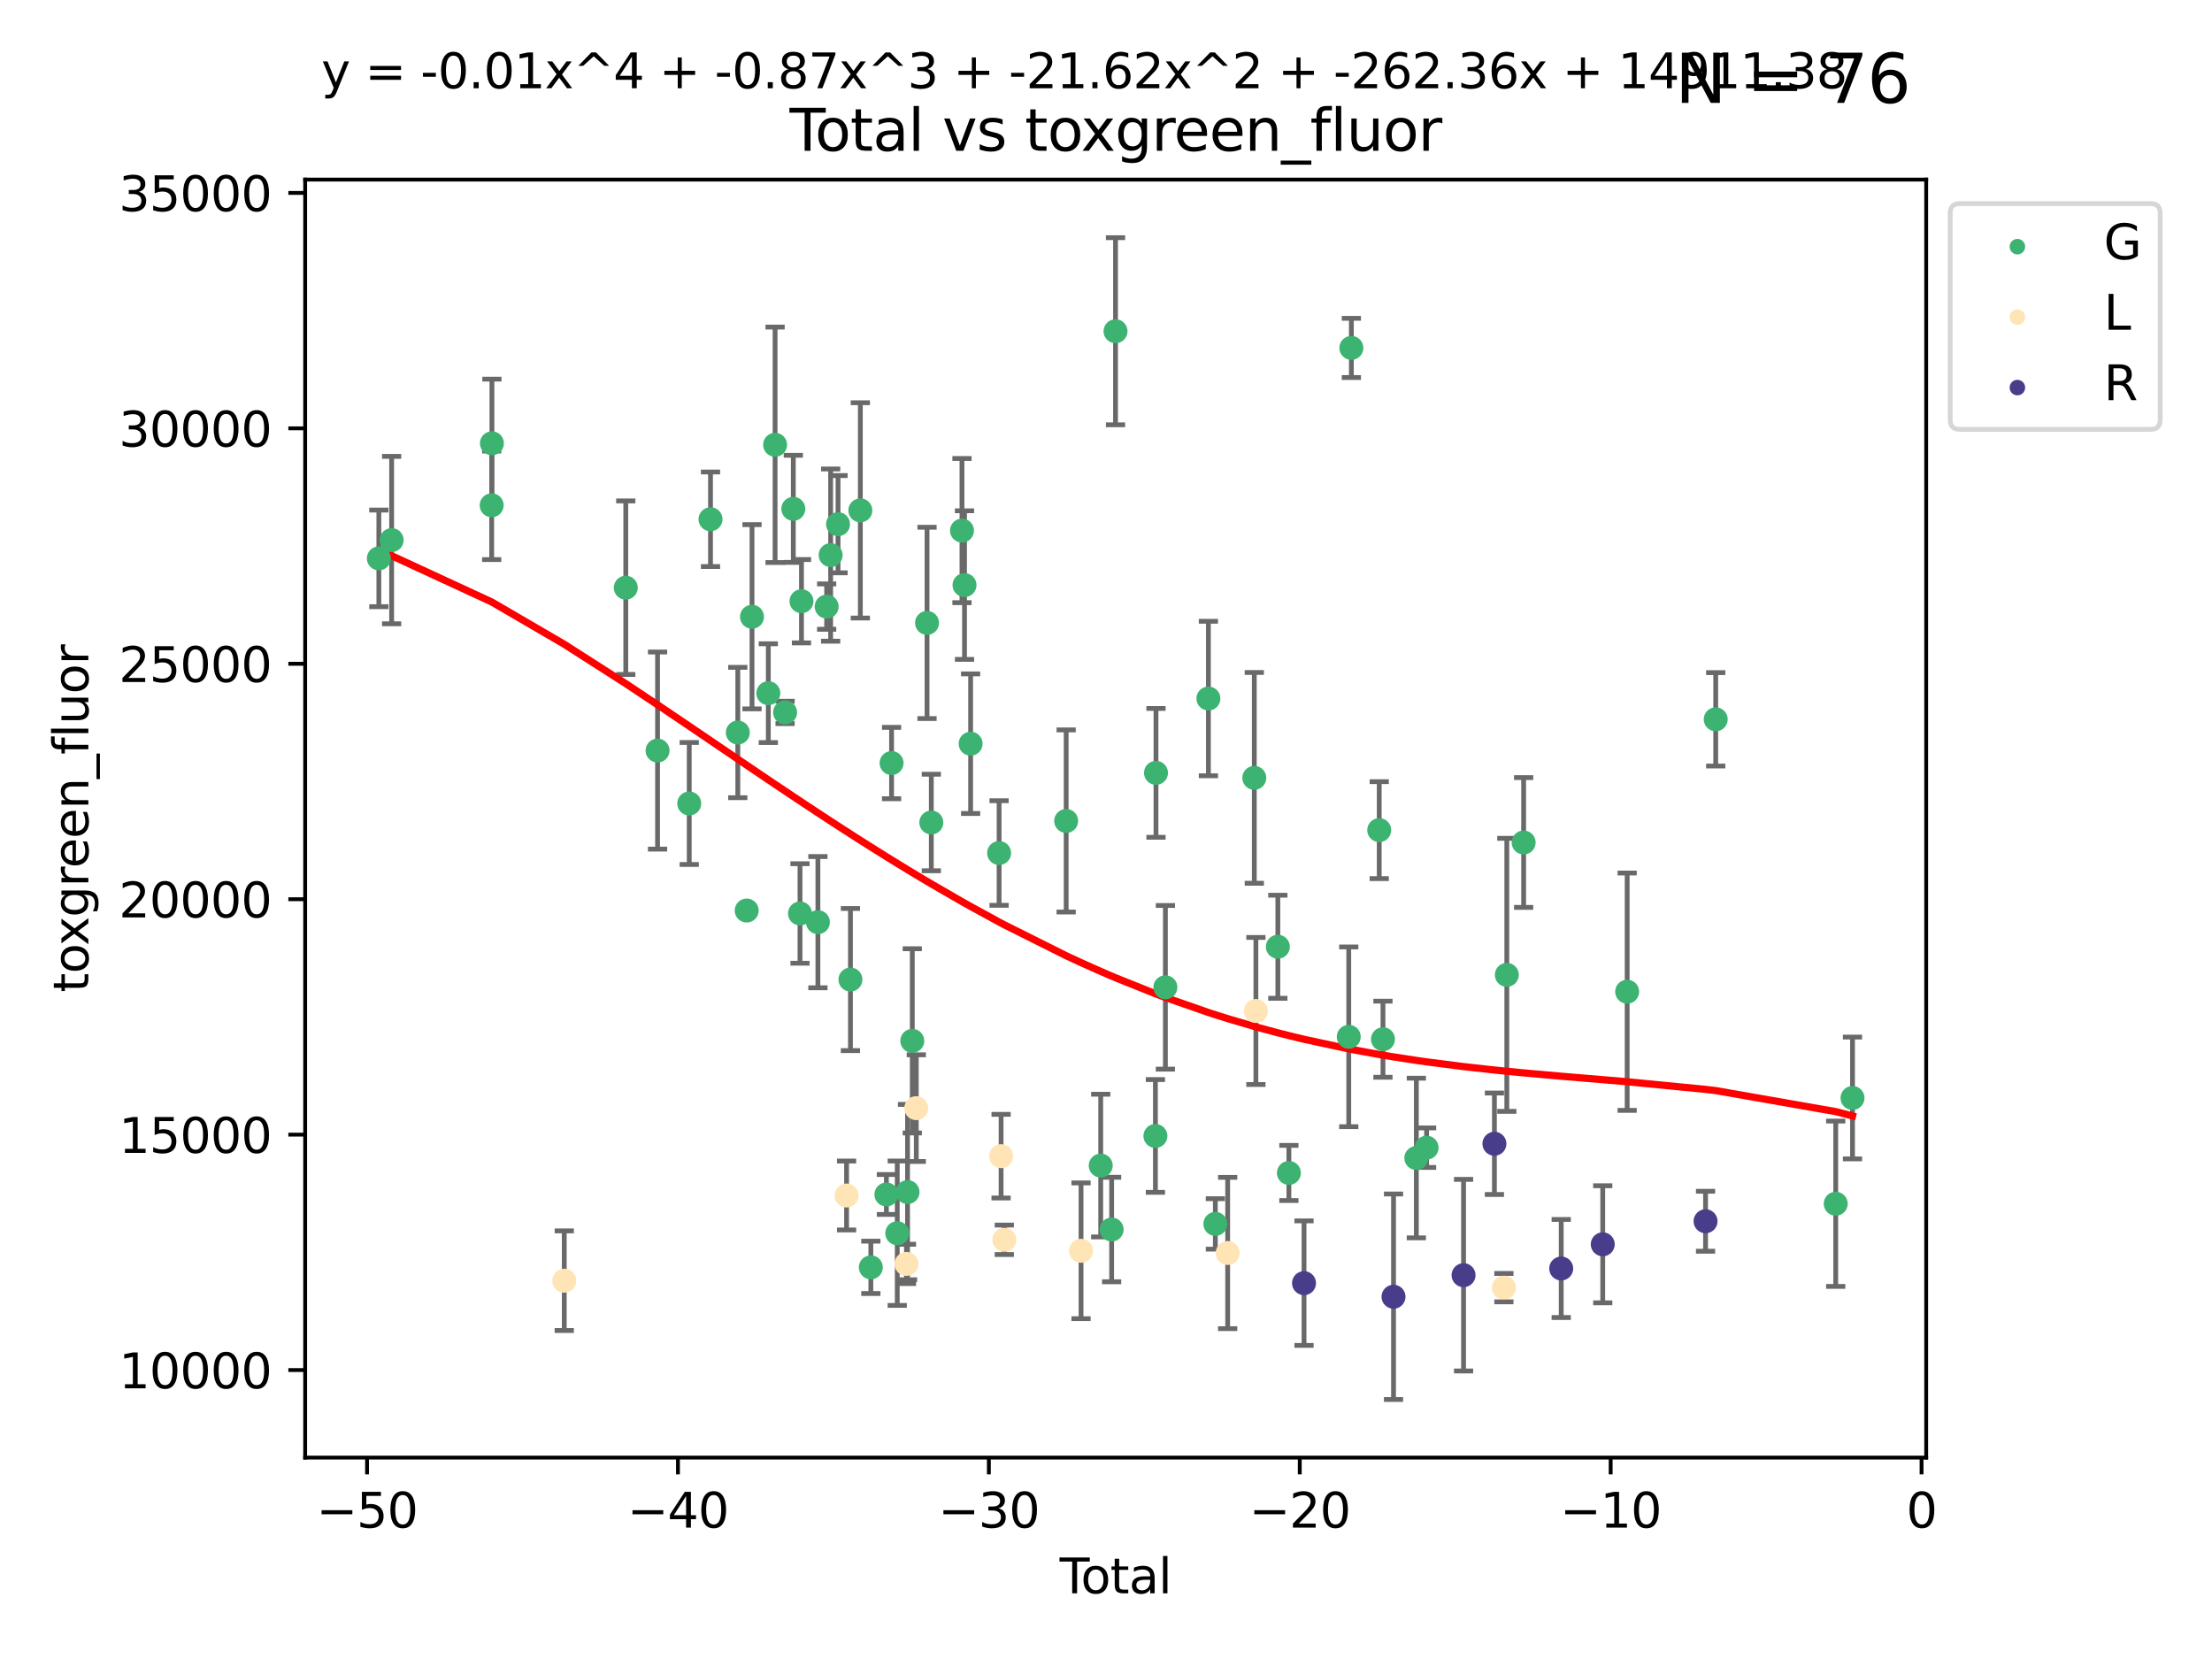 <?xml version="1.0" encoding="utf-8" standalone="no"?>
<!DOCTYPE svg PUBLIC "-//W3C//DTD SVG 1.1//EN"
  "http://www.w3.org/Graphics/SVG/1.1/DTD/svg11.dtd">
<svg xmlns:xlink="http://www.w3.org/1999/xlink" width="460.8pt" height="345.6pt" viewBox="0 0 460.8 345.6" xmlns="http://www.w3.org/2000/svg" version="1.1">
 <defs>
  <style type="text/css">*{stroke-linejoin: round; stroke-linecap: butt}</style>
 </defs>
 <g id="figure_1">
  <g id="patch_1">
   <path d="M 0 345.6 
L 460.8 345.6 
L 460.8 0 
L 0 0 
z
" style="fill: #ffffff"/>
  </g>
  <g id="axes_1">
   <g id="patch_2">
    <path d="M 63.571 303.64 
L 401.26 303.64 
L 401.26 37.411 
L 63.571 37.411 
z
" style="fill: #ffffff"/>
   </g>
   <g id="PathCollection_1">
    <defs>
     <path id="me3b297bee9" d="M 0 1.118 
C 0.297 1.118 0.581 1 0.791 0.791 
C 1 0.581 1.118 0.297 1.118 0 
C 1.118 -0.297 1 -0.581 0.791 -0.791 
C 0.581 -1 0.297 -1.118 0 -1.118 
C -0.297 -1.118 -0.581 -1 -0.791 -0.791 
C -1 -0.581 -1.118 -0.297 -1.118 0 
C -1.118 0.297 -1 0.581 -0.791 0.791 
C -0.581 1 -0.297 1.118 0 1.118 
z
" style="stroke: #3cb371"/>
    </defs>
    <g clip-path="url(#p4721fcf851)">
     <use xlink:href="#me3b297bee9" x="78.921" y="116.319" style="fill: #3cb371; stroke: #3cb371"/>
     <use xlink:href="#me3b297bee9" x="81.585" y="112.509" style="fill: #3cb371; stroke: #3cb371"/>
     <use xlink:href="#me3b297bee9" x="102.426" y="105.261" style="fill: #3cb371; stroke: #3cb371"/>
     <use xlink:href="#me3b297bee9" x="102.476" y="92.347" style="fill: #3cb371; stroke: #3cb371"/>
     <use xlink:href="#me3b297bee9" x="130.362" y="122.427" style="fill: #3cb371; stroke: #3cb371"/>
     <use xlink:href="#me3b297bee9" x="136.981" y="156.357" style="fill: #3cb371; stroke: #3cb371"/>
     <use xlink:href="#me3b297bee9" x="143.58" y="167.38" style="fill: #3cb371; stroke: #3cb371"/>
     <use xlink:href="#me3b297bee9" x="148.013" y="108.169" style="fill: #3cb371; stroke: #3cb371"/>
     <use xlink:href="#me3b297bee9" x="153.697" y="152.6" style="fill: #3cb371; stroke: #3cb371"/>
     <use xlink:href="#me3b297bee9" x="155.551" y="189.68" style="fill: #3cb371; stroke: #3cb371"/>
     <use xlink:href="#me3b297bee9" x="156.656" y="128.481" style="fill: #3cb371; stroke: #3cb371"/>
     <use xlink:href="#me3b297bee9" x="160.055" y="144.399" style="fill: #3cb371; stroke: #3cb371"/>
     <use xlink:href="#me3b297bee9" x="161.465" y="92.661" style="fill: #3cb371; stroke: #3cb371"/>
     <use xlink:href="#me3b297bee9" x="163.55" y="148.406" style="fill: #3cb371; stroke: #3cb371"/>
     <use xlink:href="#me3b297bee9" x="165.261" y="105.999" style="fill: #3cb371; stroke: #3cb371"/>
     <use xlink:href="#me3b297bee9" x="166.655" y="190.292" style="fill: #3cb371; stroke: #3cb371"/>
     <use xlink:href="#me3b297bee9" x="166.964" y="125.246" style="fill: #3cb371; stroke: #3cb371"/>
     <use xlink:href="#me3b297bee9" x="170.383" y="192.104" style="fill: #3cb371; stroke: #3cb371"/>
     <use xlink:href="#me3b297bee9" x="172.208" y="126.364" style="fill: #3cb371; stroke: #3cb371"/>
     <use xlink:href="#me3b297bee9" x="173.039" y="115.632" style="fill: #3cb371; stroke: #3cb371"/>
     <use xlink:href="#me3b297bee9" x="174.578" y="109.197" style="fill: #3cb371; stroke: #3cb371"/>
     <use xlink:href="#me3b297bee9" x="177.162" y="204.059" style="fill: #3cb371; stroke: #3cb371"/>
     <use xlink:href="#me3b297bee9" x="179.225" y="106.321" style="fill: #3cb371; stroke: #3cb371"/>
     <use xlink:href="#me3b297bee9" x="181.412" y="264.011" style="fill: #3cb371; stroke: #3cb371"/>
     <use xlink:href="#me3b297bee9" x="184.653" y="248.832" style="fill: #3cb371; stroke: #3cb371"/>
     <use xlink:href="#me3b297bee9" x="185.73" y="158.959" style="fill: #3cb371; stroke: #3cb371"/>
     <use xlink:href="#me3b297bee9" x="186.915" y="256.899" style="fill: #3cb371; stroke: #3cb371"/>
     <use xlink:href="#me3b297bee9" x="189.057" y="248.332" style="fill: #3cb371; stroke: #3cb371"/>
     <use xlink:href="#me3b297bee9" x="190.045" y="216.829" style="fill: #3cb371; stroke: #3cb371"/>
     <use xlink:href="#me3b297bee9" x="193.118" y="129.764" style="fill: #3cb371; stroke: #3cb371"/>
     <use xlink:href="#me3b297bee9" x="194.01" y="171.342" style="fill: #3cb371; stroke: #3cb371"/>
     <use xlink:href="#me3b297bee9" x="200.398" y="110.531" style="fill: #3cb371; stroke: #3cb371"/>
     <use xlink:href="#me3b297bee9" x="200.926" y="121.884" style="fill: #3cb371; stroke: #3cb371"/>
     <use xlink:href="#me3b297bee9" x="202.198" y="154.927" style="fill: #3cb371; stroke: #3cb371"/>
     <use xlink:href="#me3b297bee9" x="208.13" y="177.699" style="fill: #3cb371; stroke: #3cb371"/>
     <use xlink:href="#me3b297bee9" x="222.101" y="171.02" style="fill: #3cb371; stroke: #3cb371"/>
     <use xlink:href="#me3b297bee9" x="229.3" y="242.811" style="fill: #3cb371; stroke: #3cb371"/>
     <use xlink:href="#me3b297bee9" x="231.574" y="256.13" style="fill: #3cb371; stroke: #3cb371"/>
     <use xlink:href="#me3b297bee9" x="232.384" y="69.004" style="fill: #3cb371; stroke: #3cb371"/>
     <use xlink:href="#me3b297bee9" x="240.693" y="236.641" style="fill: #3cb371; stroke: #3cb371"/>
     <use xlink:href="#me3b297bee9" x="240.814" y="161" style="fill: #3cb371; stroke: #3cb371"/>
     <use xlink:href="#me3b297bee9" x="242.772" y="205.672" style="fill: #3cb371; stroke: #3cb371"/>
     <use xlink:href="#me3b297bee9" x="251.734" y="145.514" style="fill: #3cb371; stroke: #3cb371"/>
     <use xlink:href="#me3b297bee9" x="253.181" y="254.963" style="fill: #3cb371; stroke: #3cb371"/>
     <use xlink:href="#me3b297bee9" x="261.293" y="162.042" style="fill: #3cb371; stroke: #3cb371"/>
     <use xlink:href="#me3b297bee9" x="266.199" y="197.224" style="fill: #3cb371; stroke: #3cb371"/>
     <use xlink:href="#me3b297bee9" x="268.5" y="244.346" style="fill: #3cb371; stroke: #3cb371"/>
     <use xlink:href="#me3b297bee9" x="280.97" y="215.988" style="fill: #3cb371; stroke: #3cb371"/>
     <use xlink:href="#me3b297bee9" x="281.512" y="72.475" style="fill: #3cb371; stroke: #3cb371"/>
     <use xlink:href="#me3b297bee9" x="287.318" y="172.931" style="fill: #3cb371; stroke: #3cb371"/>
     <use xlink:href="#me3b297bee9" x="288.097" y="216.487" style="fill: #3cb371; stroke: #3cb371"/>
     <use xlink:href="#me3b297bee9" x="295.049" y="241.237" style="fill: #3cb371; stroke: #3cb371"/>
     <use xlink:href="#me3b297bee9" x="297.183" y="239.083" style="fill: #3cb371; stroke: #3cb371"/>
     <use xlink:href="#me3b297bee9" x="313.898" y="203.079" style="fill: #3cb371; stroke: #3cb371"/>
     <use xlink:href="#me3b297bee9" x="317.401" y="175.507" style="fill: #3cb371; stroke: #3cb371"/>
     <use xlink:href="#me3b297bee9" x="338.967" y="206.588" style="fill: #3cb371; stroke: #3cb371"/>
     <use xlink:href="#me3b297bee9" x="357.415" y="149.847" style="fill: #3cb371; stroke: #3cb371"/>
     <use xlink:href="#me3b297bee9" x="382.415" y="250.76" style="fill: #3cb371; stroke: #3cb371"/>
     <use xlink:href="#me3b297bee9" x="385.911" y="228.729" style="fill: #3cb371; stroke: #3cb371"/>
    </g>
   </g>
   <g id="PathCollection_2">
    <defs>
     <path id="m3dff719422" d="M 0 1.118 
C 0.297 1.118 0.581 1 0.791 0.791 
C 1 0.581 1.118 0.297 1.118 0 
C 1.118 -0.297 1 -0.581 0.791 -0.791 
C 0.581 -1 0.297 -1.118 0 -1.118 
C -0.297 -1.118 -0.581 -1 -0.791 -0.791 
C -1 -0.581 -1.118 -0.297 -1.118 0 
C -1.118 0.297 -1 0.581 -0.791 0.791 
C -0.581 1 -0.297 1.118 0 1.118 
z
" style="stroke: #ffe4b5"/>
    </defs>
    <g clip-path="url(#p4721fcf851)">
     <use xlink:href="#m3dff719422" x="117.546" y="266.791" style="fill: #ffe4b5; stroke: #ffe4b5"/>
     <use xlink:href="#m3dff719422" x="176.357" y="249.046" style="fill: #ffe4b5; stroke: #ffe4b5"/>
     <use xlink:href="#m3dff719422" x="188.835" y="263.295" style="fill: #ffe4b5; stroke: #ffe4b5"/>
     <use xlink:href="#m3dff719422" x="190.88" y="230.847" style="fill: #ffe4b5; stroke: #ffe4b5"/>
     <use xlink:href="#m3dff719422" x="208.547" y="240.849" style="fill: #ffe4b5; stroke: #ffe4b5"/>
     <use xlink:href="#m3dff719422" x="209.218" y="258.274" style="fill: #ffe4b5; stroke: #ffe4b5"/>
     <use xlink:href="#m3dff719422" x="225.199" y="260.566" style="fill: #ffe4b5; stroke: #ffe4b5"/>
     <use xlink:href="#m3dff719422" x="255.745" y="261.02" style="fill: #ffe4b5; stroke: #ffe4b5"/>
     <use xlink:href="#m3dff719422" x="261.627" y="210.605" style="fill: #ffe4b5; stroke: #ffe4b5"/>
     <use xlink:href="#m3dff719422" x="313.289" y="268.241" style="fill: #ffe4b5; stroke: #ffe4b5"/>
    </g>
   </g>
   <g id="PathCollection_3">
    <defs>
     <path id="m852eab475b" d="M 0 1.118 
C 0.297 1.118 0.581 1 0.791 0.791 
C 1 0.581 1.118 0.297 1.118 0 
C 1.118 -0.297 1 -0.581 0.791 -0.791 
C 0.581 -1 0.297 -1.118 0 -1.118 
C -0.297 -1.118 -0.581 -1 -0.791 -0.791 
C -1 -0.581 -1.118 -0.297 -1.118 0 
C -1.118 0.297 -1 0.581 -0.791 0.791 
C -0.581 1 -0.297 1.118 0 1.118 
z
" style="stroke: #483d8b"/>
    </defs>
    <g clip-path="url(#p4721fcf851)">
     <use xlink:href="#m852eab475b" x="271.652" y="267.302" style="fill: #483d8b; stroke: #483d8b"/>
     <use xlink:href="#m852eab475b" x="290.297" y="270.134" style="fill: #483d8b; stroke: #483d8b"/>
     <use xlink:href="#m852eab475b" x="304.885" y="265.643" style="fill: #483d8b; stroke: #483d8b"/>
     <use xlink:href="#m852eab475b" x="311.315" y="238.265" style="fill: #483d8b; stroke: #483d8b"/>
     <use xlink:href="#m852eab475b" x="325.229" y="264.251" style="fill: #483d8b; stroke: #483d8b"/>
     <use xlink:href="#m852eab475b" x="333.881" y="259.21" style="fill: #483d8b; stroke: #483d8b"/>
     <use xlink:href="#m852eab475b" x="355.298" y="254.409" style="fill: #483d8b; stroke: #483d8b"/>
    </g>
   </g>
   <g id="matplotlib.axis_1">
    <g id="xtick_1">
     <g id="line2d_1">
      <defs>
       <path id="m766881b3e2" d="M 0 0 
L 0 3.5 
" style="stroke: #000000; stroke-width: 0.8"/>
      </defs>
      <g>
       <use xlink:href="#m766881b3e2" x="76.462" y="303.64" style="stroke: #000000; stroke-width: 0.8"/>
      </g>
     </g>
     <g id="text_1">
      <!-- −50 -->
      <g transform="translate(65.909 318.238)scale(0.1 -0.1)">
       <defs>
        <path id="DejaVuSans-2212" d="M 678 2272 
L 4684 2272 
L 4684 1741 
L 678 1741 
L 678 2272 
z
" transform="scale(0.016)"/>
        <path id="DejaVuSans-35" d="M 691 4666 
L 3169 4666 
L 3169 4134 
L 1269 4134 
L 1269 2991 
Q 1406 3038 1543 3061 
Q 1681 3084 1819 3084 
Q 2600 3084 3056 2656 
Q 3513 2228 3513 1497 
Q 3513 744 3044 326 
Q 2575 -91 1722 -91 
Q 1428 -91 1123 -41 
Q 819 9 494 109 
L 494 744 
Q 775 591 1075 516 
Q 1375 441 1709 441 
Q 2250 441 2565 725 
Q 2881 1009 2881 1497 
Q 2881 1984 2565 2268 
Q 2250 2553 1709 2553 
Q 1456 2553 1204 2497 
Q 953 2441 691 2322 
L 691 4666 
z
" transform="scale(0.016)"/>
        <path id="DejaVuSans-30" d="M 2034 4250 
Q 1547 4250 1301 3770 
Q 1056 3291 1056 2328 
Q 1056 1369 1301 889 
Q 1547 409 2034 409 
Q 2525 409 2770 889 
Q 3016 1369 3016 2328 
Q 3016 3291 2770 3770 
Q 2525 4250 2034 4250 
z
M 2034 4750 
Q 2819 4750 3233 4129 
Q 3647 3509 3647 2328 
Q 3647 1150 3233 529 
Q 2819 -91 2034 -91 
Q 1250 -91 836 529 
Q 422 1150 422 2328 
Q 422 3509 836 4129 
Q 1250 4750 2034 4750 
z
" transform="scale(0.016)"/>
       </defs>
       <use xlink:href="#DejaVuSans-2212"/>
       <use xlink:href="#DejaVuSans-35" x="83.789"/>
       <use xlink:href="#DejaVuSans-30" x="147.412"/>
      </g>
     </g>
    </g>
    <g id="xtick_2">
     <g id="line2d_2">
      <g>
       <use xlink:href="#m766881b3e2" x="141.229" y="303.64" style="stroke: #000000; stroke-width: 0.8"/>
      </g>
     </g>
     <g id="text_2">
      <!-- −40 -->
      <g transform="translate(130.676 318.238)scale(0.1 -0.1)">
       <defs>
        <path id="DejaVuSans-34" d="M 2419 4116 
L 825 1625 
L 2419 1625 
L 2419 4116 
z
M 2253 4666 
L 3047 4666 
L 3047 1625 
L 3713 1625 
L 3713 1100 
L 3047 1100 
L 3047 0 
L 2419 0 
L 2419 1100 
L 313 1100 
L 313 1709 
L 2253 4666 
z
" transform="scale(0.016)"/>
       </defs>
       <use xlink:href="#DejaVuSans-2212"/>
       <use xlink:href="#DejaVuSans-34" x="83.789"/>
       <use xlink:href="#DejaVuSans-30" x="147.412"/>
      </g>
     </g>
    </g>
    <g id="xtick_3">
     <g id="line2d_3">
      <g>
       <use xlink:href="#m766881b3e2" x="205.996" y="303.64" style="stroke: #000000; stroke-width: 0.8"/>
      </g>
     </g>
     <g id="text_3">
      <!-- −30 -->
      <g transform="translate(195.444 318.238)scale(0.1 -0.1)">
       <defs>
        <path id="DejaVuSans-33" d="M 2597 2516 
Q 3050 2419 3304 2112 
Q 3559 1806 3559 1356 
Q 3559 666 3084 287 
Q 2609 -91 1734 -91 
Q 1441 -91 1130 -33 
Q 819 25 488 141 
L 488 750 
Q 750 597 1062 519 
Q 1375 441 1716 441 
Q 2309 441 2620 675 
Q 2931 909 2931 1356 
Q 2931 1769 2642 2001 
Q 2353 2234 1838 2234 
L 1294 2234 
L 1294 2753 
L 1863 2753 
Q 2328 2753 2575 2939 
Q 2822 3125 2822 3475 
Q 2822 3834 2567 4026 
Q 2313 4219 1838 4219 
Q 1578 4219 1281 4162 
Q 984 4106 628 3988 
L 628 4550 
Q 988 4650 1302 4700 
Q 1616 4750 1894 4750 
Q 2613 4750 3031 4423 
Q 3450 4097 3450 3541 
Q 3450 3153 3228 2886 
Q 3006 2619 2597 2516 
z
" transform="scale(0.016)"/>
       </defs>
       <use xlink:href="#DejaVuSans-2212"/>
       <use xlink:href="#DejaVuSans-33" x="83.789"/>
       <use xlink:href="#DejaVuSans-30" x="147.412"/>
      </g>
     </g>
    </g>
    <g id="xtick_4">
     <g id="line2d_4">
      <g>
       <use xlink:href="#m766881b3e2" x="270.763" y="303.64" style="stroke: #000000; stroke-width: 0.8"/>
      </g>
     </g>
     <g id="text_4">
      <!-- −20 -->
      <g transform="translate(260.211 318.238)scale(0.1 -0.1)">
       <defs>
        <path id="DejaVuSans-32" d="M 1228 531 
L 3431 531 
L 3431 0 
L 469 0 
L 469 531 
Q 828 903 1448 1529 
Q 2069 2156 2228 2338 
Q 2531 2678 2651 2914 
Q 2772 3150 2772 3378 
Q 2772 3750 2511 3984 
Q 2250 4219 1831 4219 
Q 1534 4219 1204 4116 
Q 875 4013 500 3803 
L 500 4441 
Q 881 4594 1212 4672 
Q 1544 4750 1819 4750 
Q 2544 4750 2975 4387 
Q 3406 4025 3406 3419 
Q 3406 3131 3298 2873 
Q 3191 2616 2906 2266 
Q 2828 2175 2409 1742 
Q 1991 1309 1228 531 
z
" transform="scale(0.016)"/>
       </defs>
       <use xlink:href="#DejaVuSans-2212"/>
       <use xlink:href="#DejaVuSans-32" x="83.789"/>
       <use xlink:href="#DejaVuSans-30" x="147.412"/>
      </g>
     </g>
    </g>
    <g id="xtick_5">
     <g id="line2d_5">
      <g>
       <use xlink:href="#m766881b3e2" x="335.531" y="303.64" style="stroke: #000000; stroke-width: 0.8"/>
      </g>
     </g>
     <g id="text_5">
      <!-- −10 -->
      <g transform="translate(324.978 318.238)scale(0.1 -0.1)">
       <defs>
        <path id="DejaVuSans-31" d="M 794 531 
L 1825 531 
L 1825 4091 
L 703 3866 
L 703 4441 
L 1819 4666 
L 2450 4666 
L 2450 531 
L 3481 531 
L 3481 0 
L 794 0 
L 794 531 
z
" transform="scale(0.016)"/>
       </defs>
       <use xlink:href="#DejaVuSans-2212"/>
       <use xlink:href="#DejaVuSans-31" x="83.789"/>
       <use xlink:href="#DejaVuSans-30" x="147.412"/>
      </g>
     </g>
    </g>
    <g id="xtick_6">
     <g id="line2d_6">
      <g>
       <use xlink:href="#m766881b3e2" x="400.298" y="303.64" style="stroke: #000000; stroke-width: 0.8"/>
      </g>
     </g>
     <g id="text_6">
      <!-- 0 -->
      <g transform="translate(397.117 318.238)scale(0.1 -0.1)">
       <use xlink:href="#DejaVuSans-30"/>
      </g>
     </g>
    </g>
    <g id="text_7">
     <!-- Total -->
     <g transform="translate(220.739 331.917)scale(0.1 -0.1)">
      <defs>
       <path id="DejaVuSans-54" d="M -19 4666 
L 3928 4666 
L 3928 4134 
L 2272 4134 
L 2272 0 
L 1638 0 
L 1638 4134 
L -19 4134 
L -19 4666 
z
" transform="scale(0.016)"/>
       <path id="DejaVuSans-6f" d="M 1959 3097 
Q 1497 3097 1228 2736 
Q 959 2375 959 1747 
Q 959 1119 1226 758 
Q 1494 397 1959 397 
Q 2419 397 2687 759 
Q 2956 1122 2956 1747 
Q 2956 2369 2687 2733 
Q 2419 3097 1959 3097 
z
M 1959 3584 
Q 2709 3584 3137 3096 
Q 3566 2609 3566 1747 
Q 3566 888 3137 398 
Q 2709 -91 1959 -91 
Q 1206 -91 779 398 
Q 353 888 353 1747 
Q 353 2609 779 3096 
Q 1206 3584 1959 3584 
z
" transform="scale(0.016)"/>
       <path id="DejaVuSans-74" d="M 1172 4494 
L 1172 3500 
L 2356 3500 
L 2356 3053 
L 1172 3053 
L 1172 1153 
Q 1172 725 1289 603 
Q 1406 481 1766 481 
L 2356 481 
L 2356 0 
L 1766 0 
Q 1100 0 847 248 
Q 594 497 594 1153 
L 594 3053 
L 172 3053 
L 172 3500 
L 594 3500 
L 594 4494 
L 1172 4494 
z
" transform="scale(0.016)"/>
       <path id="DejaVuSans-61" d="M 2194 1759 
Q 1497 1759 1228 1600 
Q 959 1441 959 1056 
Q 959 750 1161 570 
Q 1363 391 1709 391 
Q 2188 391 2477 730 
Q 2766 1069 2766 1631 
L 2766 1759 
L 2194 1759 
z
M 3341 1997 
L 3341 0 
L 2766 0 
L 2766 531 
Q 2569 213 2275 61 
Q 1981 -91 1556 -91 
Q 1019 -91 701 211 
Q 384 513 384 1019 
Q 384 1609 779 1909 
Q 1175 2209 1959 2209 
L 2766 2209 
L 2766 2266 
Q 2766 2663 2505 2880 
Q 2244 3097 1772 3097 
Q 1472 3097 1187 3025 
Q 903 2953 641 2809 
L 641 3341 
Q 956 3463 1253 3523 
Q 1550 3584 1831 3584 
Q 2591 3584 2966 3190 
Q 3341 2797 3341 1997 
z
" transform="scale(0.016)"/>
       <path id="DejaVuSans-6c" d="M 603 4863 
L 1178 4863 
L 1178 0 
L 603 0 
L 603 4863 
z
" transform="scale(0.016)"/>
      </defs>
      <use xlink:href="#DejaVuSans-54"/>
      <use xlink:href="#DejaVuSans-6f" x="44.084"/>
      <use xlink:href="#DejaVuSans-74" x="105.266"/>
      <use xlink:href="#DejaVuSans-61" x="144.475"/>
      <use xlink:href="#DejaVuSans-6c" x="205.754"/>
     </g>
    </g>
   </g>
   <g id="matplotlib.axis_2">
    <g id="ytick_1">
     <g id="line2d_7">
      <defs>
       <path id="md182cdbe84" d="M 0 0 
L -3.5 0 
" style="stroke: #000000; stroke-width: 0.8"/>
      </defs>
      <g>
       <use xlink:href="#md182cdbe84" x="63.571" y="285.41" style="stroke: #000000; stroke-width: 0.8"/>
      </g>
     </g>
     <g id="text_8">
      <!-- 10000 -->
      <g transform="translate(24.759 289.209)scale(0.1 -0.1)">
       <use xlink:href="#DejaVuSans-31"/>
       <use xlink:href="#DejaVuSans-30" x="63.623"/>
       <use xlink:href="#DejaVuSans-30" x="127.246"/>
       <use xlink:href="#DejaVuSans-30" x="190.869"/>
       <use xlink:href="#DejaVuSans-30" x="254.492"/>
      </g>
     </g>
    </g>
    <g id="ytick_2">
     <g id="line2d_8">
      <g>
       <use xlink:href="#md182cdbe84" x="63.571" y="236.366" style="stroke: #000000; stroke-width: 0.8"/>
      </g>
     </g>
     <g id="text_9">
      <!-- 15000 -->
      <g transform="translate(24.759 240.165)scale(0.1 -0.1)">
       <use xlink:href="#DejaVuSans-31"/>
       <use xlink:href="#DejaVuSans-35" x="63.623"/>
       <use xlink:href="#DejaVuSans-30" x="127.246"/>
       <use xlink:href="#DejaVuSans-30" x="190.869"/>
       <use xlink:href="#DejaVuSans-30" x="254.492"/>
      </g>
     </g>
    </g>
    <g id="ytick_3">
     <g id="line2d_9">
      <g>
       <use xlink:href="#md182cdbe84" x="63.571" y="187.321" style="stroke: #000000; stroke-width: 0.8"/>
      </g>
     </g>
     <g id="text_10">
      <!-- 20000 -->
      <g transform="translate(24.759 191.121)scale(0.1 -0.1)">
       <use xlink:href="#DejaVuSans-32"/>
       <use xlink:href="#DejaVuSans-30" x="63.623"/>
       <use xlink:href="#DejaVuSans-30" x="127.246"/>
       <use xlink:href="#DejaVuSans-30" x="190.869"/>
       <use xlink:href="#DejaVuSans-30" x="254.492"/>
      </g>
     </g>
    </g>
    <g id="ytick_4">
     <g id="line2d_10">
      <g>
       <use xlink:href="#md182cdbe84" x="63.571" y="138.277" style="stroke: #000000; stroke-width: 0.8"/>
      </g>
     </g>
     <g id="text_11">
      <!-- 25000 -->
      <g transform="translate(24.759 142.076)scale(0.1 -0.1)">
       <use xlink:href="#DejaVuSans-32"/>
       <use xlink:href="#DejaVuSans-35" x="63.623"/>
       <use xlink:href="#DejaVuSans-30" x="127.246"/>
       <use xlink:href="#DejaVuSans-30" x="190.869"/>
       <use xlink:href="#DejaVuSans-30" x="254.492"/>
      </g>
     </g>
    </g>
    <g id="ytick_5">
     <g id="line2d_11">
      <g>
       <use xlink:href="#md182cdbe84" x="63.571" y="89.233" style="stroke: #000000; stroke-width: 0.8"/>
      </g>
     </g>
     <g id="text_12">
      <!-- 30000 -->
      <g transform="translate(24.759 93.032)scale(0.1 -0.1)">
       <use xlink:href="#DejaVuSans-33"/>
       <use xlink:href="#DejaVuSans-30" x="63.623"/>
       <use xlink:href="#DejaVuSans-30" x="127.246"/>
       <use xlink:href="#DejaVuSans-30" x="190.869"/>
       <use xlink:href="#DejaVuSans-30" x="254.492"/>
      </g>
     </g>
    </g>
    <g id="ytick_6">
     <g id="line2d_12">
      <g>
       <use xlink:href="#md182cdbe84" x="63.571" y="40.189" style="stroke: #000000; stroke-width: 0.8"/>
      </g>
     </g>
     <g id="text_13">
      <!-- 35000 -->
      <g transform="translate(24.759 43.988)scale(0.1 -0.1)">
       <use xlink:href="#DejaVuSans-33"/>
       <use xlink:href="#DejaVuSans-35" x="63.623"/>
       <use xlink:href="#DejaVuSans-30" x="127.246"/>
       <use xlink:href="#DejaVuSans-30" x="190.869"/>
       <use xlink:href="#DejaVuSans-30" x="254.492"/>
      </g>
     </g>
    </g>
    <g id="text_14">
     <!-- toxgreen_fluor -->
     <g transform="translate(18.401 206.72)rotate(-90)scale(0.1 -0.1)">
      <defs>
       <path id="DejaVuSans-78" d="M 3513 3500 
L 2247 1797 
L 3578 0 
L 2900 0 
L 1881 1375 
L 863 0 
L 184 0 
L 1544 1831 
L 300 3500 
L 978 3500 
L 1906 2253 
L 2834 3500 
L 3513 3500 
z
" transform="scale(0.016)"/>
       <path id="DejaVuSans-67" d="M 2906 1791 
Q 2906 2416 2648 2759 
Q 2391 3103 1925 3103 
Q 1463 3103 1205 2759 
Q 947 2416 947 1791 
Q 947 1169 1205 825 
Q 1463 481 1925 481 
Q 2391 481 2648 825 
Q 2906 1169 2906 1791 
z
M 3481 434 
Q 3481 -459 3084 -895 
Q 2688 -1331 1869 -1331 
Q 1566 -1331 1297 -1286 
Q 1028 -1241 775 -1147 
L 775 -588 
Q 1028 -725 1275 -790 
Q 1522 -856 1778 -856 
Q 2344 -856 2625 -561 
Q 2906 -266 2906 331 
L 2906 616 
Q 2728 306 2450 153 
Q 2172 0 1784 0 
Q 1141 0 747 490 
Q 353 981 353 1791 
Q 353 2603 747 3093 
Q 1141 3584 1784 3584 
Q 2172 3584 2450 3431 
Q 2728 3278 2906 2969 
L 2906 3500 
L 3481 3500 
L 3481 434 
z
" transform="scale(0.016)"/>
       <path id="DejaVuSans-72" d="M 2631 2963 
Q 2534 3019 2420 3045 
Q 2306 3072 2169 3072 
Q 1681 3072 1420 2755 
Q 1159 2438 1159 1844 
L 1159 0 
L 581 0 
L 581 3500 
L 1159 3500 
L 1159 2956 
Q 1341 3275 1631 3429 
Q 1922 3584 2338 3584 
Q 2397 3584 2469 3576 
Q 2541 3569 2628 3553 
L 2631 2963 
z
" transform="scale(0.016)"/>
       <path id="DejaVuSans-65" d="M 3597 1894 
L 3597 1613 
L 953 1613 
Q 991 1019 1311 708 
Q 1631 397 2203 397 
Q 2534 397 2845 478 
Q 3156 559 3463 722 
L 3463 178 
Q 3153 47 2828 -22 
Q 2503 -91 2169 -91 
Q 1331 -91 842 396 
Q 353 884 353 1716 
Q 353 2575 817 3079 
Q 1281 3584 2069 3584 
Q 2775 3584 3186 3129 
Q 3597 2675 3597 1894 
z
M 3022 2063 
Q 3016 2534 2758 2815 
Q 2500 3097 2075 3097 
Q 1594 3097 1305 2825 
Q 1016 2553 972 2059 
L 3022 2063 
z
" transform="scale(0.016)"/>
       <path id="DejaVuSans-6e" d="M 3513 2113 
L 3513 0 
L 2938 0 
L 2938 2094 
Q 2938 2591 2744 2837 
Q 2550 3084 2163 3084 
Q 1697 3084 1428 2787 
Q 1159 2491 1159 1978 
L 1159 0 
L 581 0 
L 581 3500 
L 1159 3500 
L 1159 2956 
Q 1366 3272 1645 3428 
Q 1925 3584 2291 3584 
Q 2894 3584 3203 3211 
Q 3513 2838 3513 2113 
z
" transform="scale(0.016)"/>
       <path id="DejaVuSans-5f" d="M 3263 -1063 
L 3263 -1509 
L -63 -1509 
L -63 -1063 
L 3263 -1063 
z
" transform="scale(0.016)"/>
       <path id="DejaVuSans-66" d="M 2375 4863 
L 2375 4384 
L 1825 4384 
Q 1516 4384 1395 4259 
Q 1275 4134 1275 3809 
L 1275 3500 
L 2222 3500 
L 2222 3053 
L 1275 3053 
L 1275 0 
L 697 0 
L 697 3053 
L 147 3053 
L 147 3500 
L 697 3500 
L 697 3744 
Q 697 4328 969 4595 
Q 1241 4863 1831 4863 
L 2375 4863 
z
" transform="scale(0.016)"/>
       <path id="DejaVuSans-75" d="M 544 1381 
L 544 3500 
L 1119 3500 
L 1119 1403 
Q 1119 906 1312 657 
Q 1506 409 1894 409 
Q 2359 409 2629 706 
Q 2900 1003 2900 1516 
L 2900 3500 
L 3475 3500 
L 3475 0 
L 2900 0 
L 2900 538 
Q 2691 219 2414 64 
Q 2138 -91 1772 -91 
Q 1169 -91 856 284 
Q 544 659 544 1381 
z
M 1991 3584 
L 1991 3584 
z
" transform="scale(0.016)"/>
      </defs>
      <use xlink:href="#DejaVuSans-74"/>
      <use xlink:href="#DejaVuSans-6f" x="39.209"/>
      <use xlink:href="#DejaVuSans-78" x="97.266"/>
      <use xlink:href="#DejaVuSans-67" x="156.445"/>
      <use xlink:href="#DejaVuSans-72" x="219.922"/>
      <use xlink:href="#DejaVuSans-65" x="258.785"/>
      <use xlink:href="#DejaVuSans-65" x="320.309"/>
      <use xlink:href="#DejaVuSans-6e" x="381.832"/>
      <use xlink:href="#DejaVuSans-5f" x="445.211"/>
      <use xlink:href="#DejaVuSans-66" x="495.211"/>
      <use xlink:href="#DejaVuSans-6c" x="530.416"/>
      <use xlink:href="#DejaVuSans-75" x="558.199"/>
      <use xlink:href="#DejaVuSans-6f" x="621.578"/>
      <use xlink:href="#DejaVuSans-72" x="682.76"/>
     </g>
    </g>
   </g>
   <g id="LineCollection_1">
    <path d="M 78.921 126.384 
L 78.921 106.254 
" clip-path="url(#p4721fcf851)" style="fill: none; stroke: #696969"/>
    <path d="M 81.585 129.947 
L 81.585 95.072 
" clip-path="url(#p4721fcf851)" style="fill: none; stroke: #696969"/>
    <path d="M 102.426 116.567 
L 102.426 93.955 
" clip-path="url(#p4721fcf851)" style="fill: none; stroke: #696969"/>
    <path d="M 102.476 105.712 
L 102.476 78.983 
" clip-path="url(#p4721fcf851)" style="fill: none; stroke: #696969"/>
    <path d="M 130.362 140.503 
L 130.362 104.35 
" clip-path="url(#p4721fcf851)" style="fill: none; stroke: #696969"/>
    <path d="M 136.981 176.886 
L 136.981 135.829 
" clip-path="url(#p4721fcf851)" style="fill: none; stroke: #696969"/>
    <path d="M 143.58 180.089 
L 143.58 154.671 
" clip-path="url(#p4721fcf851)" style="fill: none; stroke: #696969"/>
    <path d="M 148.013 118.019 
L 148.013 98.319 
" clip-path="url(#p4721fcf851)" style="fill: none; stroke: #696969"/>
    <path d="M 153.697 166.179 
L 153.697 139.02 
" clip-path="url(#p4721fcf851)" style="fill: none; stroke: #696969"/>
    <path d="M 155.551 190.414 
L 155.551 188.946 
" clip-path="url(#p4721fcf851)" style="fill: none; stroke: #696969"/>
    <path d="M 156.656 147.673 
L 156.656 109.29 
" clip-path="url(#p4721fcf851)" style="fill: none; stroke: #696969"/>
    <path d="M 160.055 154.688 
L 160.055 134.109 
" clip-path="url(#p4721fcf851)" style="fill: none; stroke: #696969"/>
    <path d="M 161.465 117.186 
L 161.465 68.135 
" clip-path="url(#p4721fcf851)" style="fill: none; stroke: #696969"/>
    <path d="M 163.55 150.738 
L 163.55 146.075 
" clip-path="url(#p4721fcf851)" style="fill: none; stroke: #696969"/>
    <path d="M 165.261 117.153 
L 165.261 94.846 
" clip-path="url(#p4721fcf851)" style="fill: none; stroke: #696969"/>
    <path d="M 166.655 200.655 
L 166.655 179.929 
" clip-path="url(#p4721fcf851)" style="fill: none; stroke: #696969"/>
    <path d="M 166.964 133.929 
L 166.964 116.564 
" clip-path="url(#p4721fcf851)" style="fill: none; stroke: #696969"/>
    <path d="M 170.383 205.773 
L 170.383 178.434 
" clip-path="url(#p4721fcf851)" style="fill: none; stroke: #696969"/>
    <path d="M 172.208 131.088 
L 172.208 121.639 
" clip-path="url(#p4721fcf851)" style="fill: none; stroke: #696969"/>
    <path d="M 173.039 133.57 
L 173.039 97.694 
" clip-path="url(#p4721fcf851)" style="fill: none; stroke: #696969"/>
    <path d="M 174.578 119.327 
L 174.578 99.066 
" clip-path="url(#p4721fcf851)" style="fill: none; stroke: #696969"/>
    <path d="M 177.162 218.86 
L 177.162 189.257 
" clip-path="url(#p4721fcf851)" style="fill: none; stroke: #696969"/>
    <path d="M 179.225 128.749 
L 179.225 83.892 
" clip-path="url(#p4721fcf851)" style="fill: none; stroke: #696969"/>
    <path d="M 181.412 269.465 
L 181.412 258.557 
" clip-path="url(#p4721fcf851)" style="fill: none; stroke: #696969"/>
    <path d="M 184.653 252.989 
L 184.653 244.676 
" clip-path="url(#p4721fcf851)" style="fill: none; stroke: #696969"/>
    <path d="M 185.73 166.392 
L 185.73 151.525 
" clip-path="url(#p4721fcf851)" style="fill: none; stroke: #696969"/>
    <path d="M 186.915 271.941 
L 186.915 241.858 
" clip-path="url(#p4721fcf851)" style="fill: none; stroke: #696969"/>
    <path d="M 189.057 266.596 
L 189.057 230.069 
" clip-path="url(#p4721fcf851)" style="fill: none; stroke: #696969"/>
    <path d="M 190.045 236.016 
L 190.045 197.641 
" clip-path="url(#p4721fcf851)" style="fill: none; stroke: #696969"/>
    <path d="M 193.118 149.69 
L 193.118 109.839 
" clip-path="url(#p4721fcf851)" style="fill: none; stroke: #696969"/>
    <path d="M 194.01 181.394 
L 194.01 161.289 
" clip-path="url(#p4721fcf851)" style="fill: none; stroke: #696969"/>
    <path d="M 200.398 125.548 
L 200.398 95.515 
" clip-path="url(#p4721fcf851)" style="fill: none; stroke: #696969"/>
    <path d="M 200.926 137.361 
L 200.926 106.406 
" clip-path="url(#p4721fcf851)" style="fill: none; stroke: #696969"/>
    <path d="M 202.198 169.466 
L 202.198 140.388 
" clip-path="url(#p4721fcf851)" style="fill: none; stroke: #696969"/>
    <path d="M 208.13 188.594 
L 208.13 166.803 
" clip-path="url(#p4721fcf851)" style="fill: none; stroke: #696969"/>
    <path d="M 222.101 189.987 
L 222.101 152.053 
" clip-path="url(#p4721fcf851)" style="fill: none; stroke: #696969"/>
    <path d="M 229.3 257.672 
L 229.3 227.951 
" clip-path="url(#p4721fcf851)" style="fill: none; stroke: #696969"/>
    <path d="M 231.574 267.018 
L 231.574 245.243 
" clip-path="url(#p4721fcf851)" style="fill: none; stroke: #696969"/>
    <path d="M 232.384 88.495 
L 232.384 49.513 
" clip-path="url(#p4721fcf851)" style="fill: none; stroke: #696969"/>
    <path d="M 240.693 248.386 
L 240.693 224.896 
" clip-path="url(#p4721fcf851)" style="fill: none; stroke: #696969"/>
    <path d="M 240.814 174.419 
L 240.814 147.581 
" clip-path="url(#p4721fcf851)" style="fill: none; stroke: #696969"/>
    <path d="M 242.772 222.719 
L 242.772 188.625 
" clip-path="url(#p4721fcf851)" style="fill: none; stroke: #696969"/>
    <path d="M 251.734 161.608 
L 251.734 129.419 
" clip-path="url(#p4721fcf851)" style="fill: none; stroke: #696969"/>
    <path d="M 253.181 260.213 
L 253.181 249.712 
" clip-path="url(#p4721fcf851)" style="fill: none; stroke: #696969"/>
    <path d="M 261.293 183.999 
L 261.293 140.085 
" clip-path="url(#p4721fcf851)" style="fill: none; stroke: #696969"/>
    <path d="M 266.199 207.961 
L 266.199 186.488 
" clip-path="url(#p4721fcf851)" style="fill: none; stroke: #696969"/>
    <path d="M 268.5 250.092 
L 268.5 238.6 
" clip-path="url(#p4721fcf851)" style="fill: none; stroke: #696969"/>
    <path d="M 280.97 234.708 
L 280.97 197.268 
" clip-path="url(#p4721fcf851)" style="fill: none; stroke: #696969"/>
    <path d="M 281.512 78.641 
L 281.512 66.31 
" clip-path="url(#p4721fcf851)" style="fill: none; stroke: #696969"/>
    <path d="M 287.318 183.028 
L 287.318 162.835 
" clip-path="url(#p4721fcf851)" style="fill: none; stroke: #696969"/>
    <path d="M 288.097 224.413 
L 288.097 208.561 
" clip-path="url(#p4721fcf851)" style="fill: none; stroke: #696969"/>
    <path d="M 295.049 257.867 
L 295.049 224.607 
" clip-path="url(#p4721fcf851)" style="fill: none; stroke: #696969"/>
    <path d="M 297.183 243.199 
L 297.183 234.968 
" clip-path="url(#p4721fcf851)" style="fill: none; stroke: #696969"/>
    <path d="M 313.898 231.518 
L 313.898 174.639 
" clip-path="url(#p4721fcf851)" style="fill: none; stroke: #696969"/>
    <path d="M 317.401 189.027 
L 317.401 161.987 
" clip-path="url(#p4721fcf851)" style="fill: none; stroke: #696969"/>
    <path d="M 338.967 231.309 
L 338.967 181.867 
" clip-path="url(#p4721fcf851)" style="fill: none; stroke: #696969"/>
    <path d="M 357.415 159.574 
L 357.415 140.12 
" clip-path="url(#p4721fcf851)" style="fill: none; stroke: #696969"/>
    <path d="M 382.415 267.984 
L 382.415 233.536 
" clip-path="url(#p4721fcf851)" style="fill: none; stroke: #696969"/>
    <path d="M 385.911 241.419 
L 385.911 216.04 
" clip-path="url(#p4721fcf851)" style="fill: none; stroke: #696969"/>
   </g>
   <g id="line2d_13">
    <defs>
     <path id="mf565a8d07f" d="M 2 0 
L -2 -0 
" style="stroke: #696969"/>
    </defs>
    <g clip-path="url(#p4721fcf851)">
     <use xlink:href="#mf565a8d07f" x="78.921" y="126.384" style="fill: #696969; stroke: #696969"/>
     <use xlink:href="#mf565a8d07f" x="81.585" y="129.947" style="fill: #696969; stroke: #696969"/>
     <use xlink:href="#mf565a8d07f" x="102.426" y="116.567" style="fill: #696969; stroke: #696969"/>
     <use xlink:href="#mf565a8d07f" x="102.476" y="105.712" style="fill: #696969; stroke: #696969"/>
     <use xlink:href="#mf565a8d07f" x="130.362" y="140.503" style="fill: #696969; stroke: #696969"/>
     <use xlink:href="#mf565a8d07f" x="136.981" y="176.886" style="fill: #696969; stroke: #696969"/>
     <use xlink:href="#mf565a8d07f" x="143.58" y="180.089" style="fill: #696969; stroke: #696969"/>
     <use xlink:href="#mf565a8d07f" x="148.013" y="118.019" style="fill: #696969; stroke: #696969"/>
     <use xlink:href="#mf565a8d07f" x="153.697" y="166.179" style="fill: #696969; stroke: #696969"/>
     <use xlink:href="#mf565a8d07f" x="155.551" y="190.414" style="fill: #696969; stroke: #696969"/>
     <use xlink:href="#mf565a8d07f" x="156.656" y="147.673" style="fill: #696969; stroke: #696969"/>
     <use xlink:href="#mf565a8d07f" x="160.055" y="154.688" style="fill: #696969; stroke: #696969"/>
     <use xlink:href="#mf565a8d07f" x="161.465" y="117.186" style="fill: #696969; stroke: #696969"/>
     <use xlink:href="#mf565a8d07f" x="163.55" y="150.738" style="fill: #696969; stroke: #696969"/>
     <use xlink:href="#mf565a8d07f" x="165.261" y="117.153" style="fill: #696969; stroke: #696969"/>
     <use xlink:href="#mf565a8d07f" x="166.655" y="200.655" style="fill: #696969; stroke: #696969"/>
     <use xlink:href="#mf565a8d07f" x="166.964" y="133.929" style="fill: #696969; stroke: #696969"/>
     <use xlink:href="#mf565a8d07f" x="170.383" y="205.773" style="fill: #696969; stroke: #696969"/>
     <use xlink:href="#mf565a8d07f" x="172.208" y="131.088" style="fill: #696969; stroke: #696969"/>
     <use xlink:href="#mf565a8d07f" x="173.039" y="133.57" style="fill: #696969; stroke: #696969"/>
     <use xlink:href="#mf565a8d07f" x="174.578" y="119.327" style="fill: #696969; stroke: #696969"/>
     <use xlink:href="#mf565a8d07f" x="177.162" y="218.86" style="fill: #696969; stroke: #696969"/>
     <use xlink:href="#mf565a8d07f" x="179.225" y="128.749" style="fill: #696969; stroke: #696969"/>
     <use xlink:href="#mf565a8d07f" x="181.412" y="269.465" style="fill: #696969; stroke: #696969"/>
     <use xlink:href="#mf565a8d07f" x="184.653" y="252.989" style="fill: #696969; stroke: #696969"/>
     <use xlink:href="#mf565a8d07f" x="185.73" y="166.392" style="fill: #696969; stroke: #696969"/>
     <use xlink:href="#mf565a8d07f" x="186.915" y="271.941" style="fill: #696969; stroke: #696969"/>
     <use xlink:href="#mf565a8d07f" x="189.057" y="266.596" style="fill: #696969; stroke: #696969"/>
     <use xlink:href="#mf565a8d07f" x="190.045" y="236.016" style="fill: #696969; stroke: #696969"/>
     <use xlink:href="#mf565a8d07f" x="193.118" y="149.69" style="fill: #696969; stroke: #696969"/>
     <use xlink:href="#mf565a8d07f" x="194.01" y="181.394" style="fill: #696969; stroke: #696969"/>
     <use xlink:href="#mf565a8d07f" x="200.398" y="125.548" style="fill: #696969; stroke: #696969"/>
     <use xlink:href="#mf565a8d07f" x="200.926" y="137.361" style="fill: #696969; stroke: #696969"/>
     <use xlink:href="#mf565a8d07f" x="202.198" y="169.466" style="fill: #696969; stroke: #696969"/>
     <use xlink:href="#mf565a8d07f" x="208.13" y="188.594" style="fill: #696969; stroke: #696969"/>
     <use xlink:href="#mf565a8d07f" x="222.101" y="189.987" style="fill: #696969; stroke: #696969"/>
     <use xlink:href="#mf565a8d07f" x="229.3" y="257.672" style="fill: #696969; stroke: #696969"/>
     <use xlink:href="#mf565a8d07f" x="231.574" y="267.018" style="fill: #696969; stroke: #696969"/>
     <use xlink:href="#mf565a8d07f" x="232.384" y="88.495" style="fill: #696969; stroke: #696969"/>
     <use xlink:href="#mf565a8d07f" x="240.693" y="248.386" style="fill: #696969; stroke: #696969"/>
     <use xlink:href="#mf565a8d07f" x="240.814" y="174.419" style="fill: #696969; stroke: #696969"/>
     <use xlink:href="#mf565a8d07f" x="242.772" y="222.719" style="fill: #696969; stroke: #696969"/>
     <use xlink:href="#mf565a8d07f" x="251.734" y="161.608" style="fill: #696969; stroke: #696969"/>
     <use xlink:href="#mf565a8d07f" x="253.181" y="260.213" style="fill: #696969; stroke: #696969"/>
     <use xlink:href="#mf565a8d07f" x="261.293" y="183.999" style="fill: #696969; stroke: #696969"/>
     <use xlink:href="#mf565a8d07f" x="266.199" y="207.961" style="fill: #696969; stroke: #696969"/>
     <use xlink:href="#mf565a8d07f" x="268.5" y="250.092" style="fill: #696969; stroke: #696969"/>
     <use xlink:href="#mf565a8d07f" x="280.97" y="234.708" style="fill: #696969; stroke: #696969"/>
     <use xlink:href="#mf565a8d07f" x="281.512" y="78.641" style="fill: #696969; stroke: #696969"/>
     <use xlink:href="#mf565a8d07f" x="287.318" y="183.028" style="fill: #696969; stroke: #696969"/>
     <use xlink:href="#mf565a8d07f" x="288.097" y="224.413" style="fill: #696969; stroke: #696969"/>
     <use xlink:href="#mf565a8d07f" x="295.049" y="257.867" style="fill: #696969; stroke: #696969"/>
     <use xlink:href="#mf565a8d07f" x="297.183" y="243.199" style="fill: #696969; stroke: #696969"/>
     <use xlink:href="#mf565a8d07f" x="313.898" y="231.518" style="fill: #696969; stroke: #696969"/>
     <use xlink:href="#mf565a8d07f" x="317.401" y="189.027" style="fill: #696969; stroke: #696969"/>
     <use xlink:href="#mf565a8d07f" x="338.967" y="231.309" style="fill: #696969; stroke: #696969"/>
     <use xlink:href="#mf565a8d07f" x="357.415" y="159.574" style="fill: #696969; stroke: #696969"/>
     <use xlink:href="#mf565a8d07f" x="382.415" y="267.984" style="fill: #696969; stroke: #696969"/>
     <use xlink:href="#mf565a8d07f" x="385.911" y="241.419" style="fill: #696969; stroke: #696969"/>
    </g>
   </g>
   <g id="line2d_14">
    <g clip-path="url(#p4721fcf851)">
     <use xlink:href="#mf565a8d07f" x="78.921" y="106.254" style="fill: #696969; stroke: #696969"/>
     <use xlink:href="#mf565a8d07f" x="81.585" y="95.072" style="fill: #696969; stroke: #696969"/>
     <use xlink:href="#mf565a8d07f" x="102.426" y="93.955" style="fill: #696969; stroke: #696969"/>
     <use xlink:href="#mf565a8d07f" x="102.476" y="78.983" style="fill: #696969; stroke: #696969"/>
     <use xlink:href="#mf565a8d07f" x="130.362" y="104.35" style="fill: #696969; stroke: #696969"/>
     <use xlink:href="#mf565a8d07f" x="136.981" y="135.829" style="fill: #696969; stroke: #696969"/>
     <use xlink:href="#mf565a8d07f" x="143.58" y="154.671" style="fill: #696969; stroke: #696969"/>
     <use xlink:href="#mf565a8d07f" x="148.013" y="98.319" style="fill: #696969; stroke: #696969"/>
     <use xlink:href="#mf565a8d07f" x="153.697" y="139.02" style="fill: #696969; stroke: #696969"/>
     <use xlink:href="#mf565a8d07f" x="155.551" y="188.946" style="fill: #696969; stroke: #696969"/>
     <use xlink:href="#mf565a8d07f" x="156.656" y="109.29" style="fill: #696969; stroke: #696969"/>
     <use xlink:href="#mf565a8d07f" x="160.055" y="134.109" style="fill: #696969; stroke: #696969"/>
     <use xlink:href="#mf565a8d07f" x="161.465" y="68.135" style="fill: #696969; stroke: #696969"/>
     <use xlink:href="#mf565a8d07f" x="163.55" y="146.075" style="fill: #696969; stroke: #696969"/>
     <use xlink:href="#mf565a8d07f" x="165.261" y="94.846" style="fill: #696969; stroke: #696969"/>
     <use xlink:href="#mf565a8d07f" x="166.655" y="179.929" style="fill: #696969; stroke: #696969"/>
     <use xlink:href="#mf565a8d07f" x="166.964" y="116.564" style="fill: #696969; stroke: #696969"/>
     <use xlink:href="#mf565a8d07f" x="170.383" y="178.434" style="fill: #696969; stroke: #696969"/>
     <use xlink:href="#mf565a8d07f" x="172.208" y="121.639" style="fill: #696969; stroke: #696969"/>
     <use xlink:href="#mf565a8d07f" x="173.039" y="97.694" style="fill: #696969; stroke: #696969"/>
     <use xlink:href="#mf565a8d07f" x="174.578" y="99.066" style="fill: #696969; stroke: #696969"/>
     <use xlink:href="#mf565a8d07f" x="177.162" y="189.257" style="fill: #696969; stroke: #696969"/>
     <use xlink:href="#mf565a8d07f" x="179.225" y="83.892" style="fill: #696969; stroke: #696969"/>
     <use xlink:href="#mf565a8d07f" x="181.412" y="258.557" style="fill: #696969; stroke: #696969"/>
     <use xlink:href="#mf565a8d07f" x="184.653" y="244.676" style="fill: #696969; stroke: #696969"/>
     <use xlink:href="#mf565a8d07f" x="185.73" y="151.525" style="fill: #696969; stroke: #696969"/>
     <use xlink:href="#mf565a8d07f" x="186.915" y="241.858" style="fill: #696969; stroke: #696969"/>
     <use xlink:href="#mf565a8d07f" x="189.057" y="230.069" style="fill: #696969; stroke: #696969"/>
     <use xlink:href="#mf565a8d07f" x="190.045" y="197.641" style="fill: #696969; stroke: #696969"/>
     <use xlink:href="#mf565a8d07f" x="193.118" y="109.839" style="fill: #696969; stroke: #696969"/>
     <use xlink:href="#mf565a8d07f" x="194.01" y="161.289" style="fill: #696969; stroke: #696969"/>
     <use xlink:href="#mf565a8d07f" x="200.398" y="95.515" style="fill: #696969; stroke: #696969"/>
     <use xlink:href="#mf565a8d07f" x="200.926" y="106.406" style="fill: #696969; stroke: #696969"/>
     <use xlink:href="#mf565a8d07f" x="202.198" y="140.388" style="fill: #696969; stroke: #696969"/>
     <use xlink:href="#mf565a8d07f" x="208.13" y="166.803" style="fill: #696969; stroke: #696969"/>
     <use xlink:href="#mf565a8d07f" x="222.101" y="152.053" style="fill: #696969; stroke: #696969"/>
     <use xlink:href="#mf565a8d07f" x="229.3" y="227.951" style="fill: #696969; stroke: #696969"/>
     <use xlink:href="#mf565a8d07f" x="231.574" y="245.243" style="fill: #696969; stroke: #696969"/>
     <use xlink:href="#mf565a8d07f" x="232.384" y="49.513" style="fill: #696969; stroke: #696969"/>
     <use xlink:href="#mf565a8d07f" x="240.693" y="224.896" style="fill: #696969; stroke: #696969"/>
     <use xlink:href="#mf565a8d07f" x="240.814" y="147.581" style="fill: #696969; stroke: #696969"/>
     <use xlink:href="#mf565a8d07f" x="242.772" y="188.625" style="fill: #696969; stroke: #696969"/>
     <use xlink:href="#mf565a8d07f" x="251.734" y="129.419" style="fill: #696969; stroke: #696969"/>
     <use xlink:href="#mf565a8d07f" x="253.181" y="249.712" style="fill: #696969; stroke: #696969"/>
     <use xlink:href="#mf565a8d07f" x="261.293" y="140.085" style="fill: #696969; stroke: #696969"/>
     <use xlink:href="#mf565a8d07f" x="266.199" y="186.488" style="fill: #696969; stroke: #696969"/>
     <use xlink:href="#mf565a8d07f" x="268.5" y="238.6" style="fill: #696969; stroke: #696969"/>
     <use xlink:href="#mf565a8d07f" x="280.97" y="197.268" style="fill: #696969; stroke: #696969"/>
     <use xlink:href="#mf565a8d07f" x="281.512" y="66.31" style="fill: #696969; stroke: #696969"/>
     <use xlink:href="#mf565a8d07f" x="287.318" y="162.835" style="fill: #696969; stroke: #696969"/>
     <use xlink:href="#mf565a8d07f" x="288.097" y="208.561" style="fill: #696969; stroke: #696969"/>
     <use xlink:href="#mf565a8d07f" x="295.049" y="224.607" style="fill: #696969; stroke: #696969"/>
     <use xlink:href="#mf565a8d07f" x="297.183" y="234.968" style="fill: #696969; stroke: #696969"/>
     <use xlink:href="#mf565a8d07f" x="313.898" y="174.639" style="fill: #696969; stroke: #696969"/>
     <use xlink:href="#mf565a8d07f" x="317.401" y="161.987" style="fill: #696969; stroke: #696969"/>
     <use xlink:href="#mf565a8d07f" x="338.967" y="181.867" style="fill: #696969; stroke: #696969"/>
     <use xlink:href="#mf565a8d07f" x="357.415" y="140.12" style="fill: #696969; stroke: #696969"/>
     <use xlink:href="#mf565a8d07f" x="382.415" y="233.536" style="fill: #696969; stroke: #696969"/>
     <use xlink:href="#mf565a8d07f" x="385.911" y="216.04" style="fill: #696969; stroke: #696969"/>
    </g>
   </g>
   <g id="LineCollection_2">
    <path d="M 117.546 277.169 
L 117.546 256.413 
" clip-path="url(#p4721fcf851)" style="fill: none; stroke: #696969"/>
    <path d="M 176.357 256.227 
L 176.357 241.864 
" clip-path="url(#p4721fcf851)" style="fill: none; stroke: #696969"/>
    <path d="M 188.835 267.387 
L 188.835 259.204 
" clip-path="url(#p4721fcf851)" style="fill: none; stroke: #696969"/>
    <path d="M 190.88 241.96 
L 190.88 219.734 
" clip-path="url(#p4721fcf851)" style="fill: none; stroke: #696969"/>
    <path d="M 208.547 249.56 
L 208.547 232.138 
" clip-path="url(#p4721fcf851)" style="fill: none; stroke: #696969"/>
    <path d="M 209.218 261.341 
L 209.218 255.207 
" clip-path="url(#p4721fcf851)" style="fill: none; stroke: #696969"/>
    <path d="M 225.199 274.708 
L 225.199 246.424 
" clip-path="url(#p4721fcf851)" style="fill: none; stroke: #696969"/>
    <path d="M 255.745 276.778 
L 255.745 245.263 
" clip-path="url(#p4721fcf851)" style="fill: none; stroke: #696969"/>
    <path d="M 261.627 225.922 
L 261.627 195.288 
" clip-path="url(#p4721fcf851)" style="fill: none; stroke: #696969"/>
    <path d="M 313.289 271.197 
L 313.289 265.285 
" clip-path="url(#p4721fcf851)" style="fill: none; stroke: #696969"/>
   </g>
   <g id="line2d_15">
    <g clip-path="url(#p4721fcf851)">
     <use xlink:href="#mf565a8d07f" x="117.546" y="277.169" style="fill: #696969; stroke: #696969"/>
     <use xlink:href="#mf565a8d07f" x="176.357" y="256.227" style="fill: #696969; stroke: #696969"/>
     <use xlink:href="#mf565a8d07f" x="188.835" y="267.387" style="fill: #696969; stroke: #696969"/>
     <use xlink:href="#mf565a8d07f" x="190.88" y="241.96" style="fill: #696969; stroke: #696969"/>
     <use xlink:href="#mf565a8d07f" x="208.547" y="249.56" style="fill: #696969; stroke: #696969"/>
     <use xlink:href="#mf565a8d07f" x="209.218" y="261.341" style="fill: #696969; stroke: #696969"/>
     <use xlink:href="#mf565a8d07f" x="225.199" y="274.708" style="fill: #696969; stroke: #696969"/>
     <use xlink:href="#mf565a8d07f" x="255.745" y="276.778" style="fill: #696969; stroke: #696969"/>
     <use xlink:href="#mf565a8d07f" x="261.627" y="225.922" style="fill: #696969; stroke: #696969"/>
     <use xlink:href="#mf565a8d07f" x="313.289" y="271.197" style="fill: #696969; stroke: #696969"/>
    </g>
   </g>
   <g id="line2d_16">
    <g clip-path="url(#p4721fcf851)">
     <use xlink:href="#mf565a8d07f" x="117.546" y="256.413" style="fill: #696969; stroke: #696969"/>
     <use xlink:href="#mf565a8d07f" x="176.357" y="241.864" style="fill: #696969; stroke: #696969"/>
     <use xlink:href="#mf565a8d07f" x="188.835" y="259.204" style="fill: #696969; stroke: #696969"/>
     <use xlink:href="#mf565a8d07f" x="190.88" y="219.734" style="fill: #696969; stroke: #696969"/>
     <use xlink:href="#mf565a8d07f" x="208.547" y="232.138" style="fill: #696969; stroke: #696969"/>
     <use xlink:href="#mf565a8d07f" x="209.218" y="255.207" style="fill: #696969; stroke: #696969"/>
     <use xlink:href="#mf565a8d07f" x="225.199" y="246.424" style="fill: #696969; stroke: #696969"/>
     <use xlink:href="#mf565a8d07f" x="255.745" y="245.263" style="fill: #696969; stroke: #696969"/>
     <use xlink:href="#mf565a8d07f" x="261.627" y="195.288" style="fill: #696969; stroke: #696969"/>
     <use xlink:href="#mf565a8d07f" x="313.289" y="265.285" style="fill: #696969; stroke: #696969"/>
    </g>
   </g>
   <g id="LineCollection_3">
    <path d="M 271.652 280.271 
L 271.652 254.333 
" clip-path="url(#p4721fcf851)" style="fill: none; stroke: #696969"/>
    <path d="M 290.297 291.539 
L 290.297 248.729 
" clip-path="url(#p4721fcf851)" style="fill: none; stroke: #696969"/>
    <path d="M 304.885 285.598 
L 304.885 245.688 
" clip-path="url(#p4721fcf851)" style="fill: none; stroke: #696969"/>
    <path d="M 311.315 248.832 
L 311.315 227.697 
" clip-path="url(#p4721fcf851)" style="fill: none; stroke: #696969"/>
    <path d="M 325.229 274.465 
L 325.229 254.037 
" clip-path="url(#p4721fcf851)" style="fill: none; stroke: #696969"/>
    <path d="M 333.881 271.407 
L 333.881 247.012 
" clip-path="url(#p4721fcf851)" style="fill: none; stroke: #696969"/>
    <path d="M 355.298 260.653 
L 355.298 248.165 
" clip-path="url(#p4721fcf851)" style="fill: none; stroke: #696969"/>
   </g>
   <g id="line2d_17">
    <g clip-path="url(#p4721fcf851)">
     <use xlink:href="#mf565a8d07f" x="271.652" y="280.271" style="fill: #696969; stroke: #696969"/>
     <use xlink:href="#mf565a8d07f" x="290.297" y="291.539" style="fill: #696969; stroke: #696969"/>
     <use xlink:href="#mf565a8d07f" x="304.885" y="285.598" style="fill: #696969; stroke: #696969"/>
     <use xlink:href="#mf565a8d07f" x="311.315" y="248.832" style="fill: #696969; stroke: #696969"/>
     <use xlink:href="#mf565a8d07f" x="325.229" y="274.465" style="fill: #696969; stroke: #696969"/>
     <use xlink:href="#mf565a8d07f" x="333.881" y="271.407" style="fill: #696969; stroke: #696969"/>
     <use xlink:href="#mf565a8d07f" x="355.298" y="260.653" style="fill: #696969; stroke: #696969"/>
    </g>
   </g>
   <g id="line2d_18">
    <g clip-path="url(#p4721fcf851)">
     <use xlink:href="#mf565a8d07f" x="271.652" y="254.333" style="fill: #696969; stroke: #696969"/>
     <use xlink:href="#mf565a8d07f" x="290.297" y="248.729" style="fill: #696969; stroke: #696969"/>
     <use xlink:href="#mf565a8d07f" x="304.885" y="245.688" style="fill: #696969; stroke: #696969"/>
     <use xlink:href="#mf565a8d07f" x="311.315" y="227.697" style="fill: #696969; stroke: #696969"/>
     <use xlink:href="#mf565a8d07f" x="325.229" y="254.037" style="fill: #696969; stroke: #696969"/>
     <use xlink:href="#mf565a8d07f" x="333.881" y="247.012" style="fill: #696969; stroke: #696969"/>
     <use xlink:href="#mf565a8d07f" x="355.298" y="248.165" style="fill: #696969; stroke: #696969"/>
    </g>
   </g>
   <g id="line2d_19">
    <path d="M 78.921 114.812 
L 81.585 115.765 
L 102.426 125.4 
L 102.476 125.427 
L 117.546 134.209 
L 130.362 142.417 
L 136.981 146.82 
L 143.58 151.271 
L 148.013 154.28 
L 153.697 158.14 
L 155.551 159.397 
L 156.656 160.145 
L 160.055 162.44 
L 161.465 163.388 
L 163.55 164.786 
L 165.261 165.929 
L 166.655 166.856 
L 166.964 167.062 
L 170.383 169.321 
L 172.208 170.518 
L 173.039 171.06 
L 174.578 172.061 
L 176.357 173.21 
L 177.162 173.728 
L 179.225 175.047 
L 181.412 176.433 
L 184.653 178.462 
L 185.73 179.129 
L 186.915 179.859 
L 188.835 181.032 
L 189.057 181.167 
L 190.045 181.765 
L 190.88 182.268 
L 193.118 183.604 
L 194.01 184.131 
L 200.398 187.822 
L 200.926 188.12 
L 202.198 188.834 
L 208.13 192.074 
L 208.547 192.296 
L 209.218 192.652 
L 222.101 199.096 
L 225.199 200.532 
L 229.3 202.361 
L 231.574 203.341 
L 232.384 203.684 
L 240.693 207.016 
L 240.814 207.063 
L 242.772 207.797 
L 251.734 210.922 
L 253.181 211.39 
L 255.745 212.195 
L 261.293 213.829 
L 261.627 213.922 
L 266.199 215.154 
L 268.5 215.738 
L 271.652 216.5 
L 280.97 218.505 
L 281.512 218.61 
L 287.318 219.672 
L 288.097 219.805 
L 290.297 220.169 
L 295.049 220.899 
L 297.183 221.203 
L 304.885 222.192 
L 311.315 222.904 
L 313.289 223.105 
L 313.898 223.165 
L 317.401 223.502 
L 325.229 224.197 
L 333.881 224.919 
L 338.967 225.347 
L 355.298 226.938 
L 357.415 227.188 
L 382.415 231.572 
L 385.911 232.474 
" clip-path="url(#p4721fcf851)" style="fill: none; stroke: #ff0000; stroke-width: 1.5; stroke-linecap: square"/>
   </g>
   <g id="line2d_20">
    <defs>
     <path id="m8be2dff237" d="M 0 2 
C 0.53 2 1.039 1.789 1.414 1.414 
C 1.789 1.039 2 0.53 2 0 
C 2 -0.53 1.789 -1.039 1.414 -1.414 
C 1.039 -1.789 0.53 -2 0 -2 
C -0.53 -2 -1.039 -1.789 -1.414 -1.414 
C -1.789 -1.039 -2 -0.53 -2 0 
C -2 0.53 -1.789 1.039 -1.414 1.414 
C -1.039 1.789 -0.53 2 0 2 
z
" style="stroke: #3cb371"/>
    </defs>
    <g clip-path="url(#p4721fcf851)">
     <use xlink:href="#m8be2dff237" x="78.921" y="116.319" style="fill: #3cb371; stroke: #3cb371"/>
     <use xlink:href="#m8be2dff237" x="81.585" y="112.509" style="fill: #3cb371; stroke: #3cb371"/>
     <use xlink:href="#m8be2dff237" x="102.426" y="105.261" style="fill: #3cb371; stroke: #3cb371"/>
     <use xlink:href="#m8be2dff237" x="102.476" y="92.347" style="fill: #3cb371; stroke: #3cb371"/>
     <use xlink:href="#m8be2dff237" x="130.362" y="122.427" style="fill: #3cb371; stroke: #3cb371"/>
     <use xlink:href="#m8be2dff237" x="136.981" y="156.357" style="fill: #3cb371; stroke: #3cb371"/>
     <use xlink:href="#m8be2dff237" x="143.58" y="167.38" style="fill: #3cb371; stroke: #3cb371"/>
     <use xlink:href="#m8be2dff237" x="148.013" y="108.169" style="fill: #3cb371; stroke: #3cb371"/>
     <use xlink:href="#m8be2dff237" x="153.697" y="152.6" style="fill: #3cb371; stroke: #3cb371"/>
     <use xlink:href="#m8be2dff237" x="155.551" y="189.68" style="fill: #3cb371; stroke: #3cb371"/>
     <use xlink:href="#m8be2dff237" x="156.656" y="128.481" style="fill: #3cb371; stroke: #3cb371"/>
     <use xlink:href="#m8be2dff237" x="160.055" y="144.399" style="fill: #3cb371; stroke: #3cb371"/>
     <use xlink:href="#m8be2dff237" x="161.465" y="92.661" style="fill: #3cb371; stroke: #3cb371"/>
     <use xlink:href="#m8be2dff237" x="163.55" y="148.406" style="fill: #3cb371; stroke: #3cb371"/>
     <use xlink:href="#m8be2dff237" x="165.261" y="105.999" style="fill: #3cb371; stroke: #3cb371"/>
     <use xlink:href="#m8be2dff237" x="166.655" y="190.292" style="fill: #3cb371; stroke: #3cb371"/>
     <use xlink:href="#m8be2dff237" x="166.964" y="125.246" style="fill: #3cb371; stroke: #3cb371"/>
     <use xlink:href="#m8be2dff237" x="170.383" y="192.104" style="fill: #3cb371; stroke: #3cb371"/>
     <use xlink:href="#m8be2dff237" x="172.208" y="126.364" style="fill: #3cb371; stroke: #3cb371"/>
     <use xlink:href="#m8be2dff237" x="173.039" y="115.632" style="fill: #3cb371; stroke: #3cb371"/>
     <use xlink:href="#m8be2dff237" x="174.578" y="109.197" style="fill: #3cb371; stroke: #3cb371"/>
     <use xlink:href="#m8be2dff237" x="177.162" y="204.059" style="fill: #3cb371; stroke: #3cb371"/>
     <use xlink:href="#m8be2dff237" x="179.225" y="106.321" style="fill: #3cb371; stroke: #3cb371"/>
     <use xlink:href="#m8be2dff237" x="181.412" y="264.011" style="fill: #3cb371; stroke: #3cb371"/>
     <use xlink:href="#m8be2dff237" x="184.653" y="248.832" style="fill: #3cb371; stroke: #3cb371"/>
     <use xlink:href="#m8be2dff237" x="185.73" y="158.959" style="fill: #3cb371; stroke: #3cb371"/>
     <use xlink:href="#m8be2dff237" x="186.915" y="256.899" style="fill: #3cb371; stroke: #3cb371"/>
     <use xlink:href="#m8be2dff237" x="189.057" y="248.332" style="fill: #3cb371; stroke: #3cb371"/>
     <use xlink:href="#m8be2dff237" x="190.045" y="216.829" style="fill: #3cb371; stroke: #3cb371"/>
     <use xlink:href="#m8be2dff237" x="193.118" y="129.764" style="fill: #3cb371; stroke: #3cb371"/>
     <use xlink:href="#m8be2dff237" x="194.01" y="171.342" style="fill: #3cb371; stroke: #3cb371"/>
     <use xlink:href="#m8be2dff237" x="200.398" y="110.531" style="fill: #3cb371; stroke: #3cb371"/>
     <use xlink:href="#m8be2dff237" x="200.926" y="121.884" style="fill: #3cb371; stroke: #3cb371"/>
     <use xlink:href="#m8be2dff237" x="202.198" y="154.927" style="fill: #3cb371; stroke: #3cb371"/>
     <use xlink:href="#m8be2dff237" x="208.13" y="177.699" style="fill: #3cb371; stroke: #3cb371"/>
     <use xlink:href="#m8be2dff237" x="222.101" y="171.02" style="fill: #3cb371; stroke: #3cb371"/>
     <use xlink:href="#m8be2dff237" x="229.3" y="242.811" style="fill: #3cb371; stroke: #3cb371"/>
     <use xlink:href="#m8be2dff237" x="231.574" y="256.13" style="fill: #3cb371; stroke: #3cb371"/>
     <use xlink:href="#m8be2dff237" x="232.384" y="69.004" style="fill: #3cb371; stroke: #3cb371"/>
     <use xlink:href="#m8be2dff237" x="240.693" y="236.641" style="fill: #3cb371; stroke: #3cb371"/>
     <use xlink:href="#m8be2dff237" x="240.814" y="161" style="fill: #3cb371; stroke: #3cb371"/>
     <use xlink:href="#m8be2dff237" x="242.772" y="205.672" style="fill: #3cb371; stroke: #3cb371"/>
     <use xlink:href="#m8be2dff237" x="251.734" y="145.514" style="fill: #3cb371; stroke: #3cb371"/>
     <use xlink:href="#m8be2dff237" x="253.181" y="254.963" style="fill: #3cb371; stroke: #3cb371"/>
     <use xlink:href="#m8be2dff237" x="261.293" y="162.042" style="fill: #3cb371; stroke: #3cb371"/>
     <use xlink:href="#m8be2dff237" x="266.199" y="197.224" style="fill: #3cb371; stroke: #3cb371"/>
     <use xlink:href="#m8be2dff237" x="268.5" y="244.346" style="fill: #3cb371; stroke: #3cb371"/>
     <use xlink:href="#m8be2dff237" x="280.97" y="215.988" style="fill: #3cb371; stroke: #3cb371"/>
     <use xlink:href="#m8be2dff237" x="281.512" y="72.475" style="fill: #3cb371; stroke: #3cb371"/>
     <use xlink:href="#m8be2dff237" x="287.318" y="172.931" style="fill: #3cb371; stroke: #3cb371"/>
     <use xlink:href="#m8be2dff237" x="288.097" y="216.487" style="fill: #3cb371; stroke: #3cb371"/>
     <use xlink:href="#m8be2dff237" x="295.049" y="241.237" style="fill: #3cb371; stroke: #3cb371"/>
     <use xlink:href="#m8be2dff237" x="297.183" y="239.083" style="fill: #3cb371; stroke: #3cb371"/>
     <use xlink:href="#m8be2dff237" x="313.898" y="203.079" style="fill: #3cb371; stroke: #3cb371"/>
     <use xlink:href="#m8be2dff237" x="317.401" y="175.507" style="fill: #3cb371; stroke: #3cb371"/>
     <use xlink:href="#m8be2dff237" x="338.967" y="206.588" style="fill: #3cb371; stroke: #3cb371"/>
     <use xlink:href="#m8be2dff237" x="357.415" y="149.847" style="fill: #3cb371; stroke: #3cb371"/>
     <use xlink:href="#m8be2dff237" x="382.415" y="250.76" style="fill: #3cb371; stroke: #3cb371"/>
     <use xlink:href="#m8be2dff237" x="385.911" y="228.729" style="fill: #3cb371; stroke: #3cb371"/>
    </g>
   </g>
   <g id="line2d_21">
    <defs>
     <path id="me129486e95" d="M 0 2 
C 0.53 2 1.039 1.789 1.414 1.414 
C 1.789 1.039 2 0.53 2 0 
C 2 -0.53 1.789 -1.039 1.414 -1.414 
C 1.039 -1.789 0.53 -2 0 -2 
C -0.53 -2 -1.039 -1.789 -1.414 -1.414 
C -1.789 -1.039 -2 -0.53 -2 0 
C -2 0.53 -1.789 1.039 -1.414 1.414 
C -1.039 1.789 -0.53 2 0 2 
z
" style="stroke: #ffe4b5"/>
    </defs>
    <g clip-path="url(#p4721fcf851)">
     <use xlink:href="#me129486e95" x="117.546" y="266.791" style="fill: #ffe4b5; stroke: #ffe4b5"/>
     <use xlink:href="#me129486e95" x="176.357" y="249.046" style="fill: #ffe4b5; stroke: #ffe4b5"/>
     <use xlink:href="#me129486e95" x="188.835" y="263.295" style="fill: #ffe4b5; stroke: #ffe4b5"/>
     <use xlink:href="#me129486e95" x="190.88" y="230.847" style="fill: #ffe4b5; stroke: #ffe4b5"/>
     <use xlink:href="#me129486e95" x="208.547" y="240.849" style="fill: #ffe4b5; stroke: #ffe4b5"/>
     <use xlink:href="#me129486e95" x="209.218" y="258.274" style="fill: #ffe4b5; stroke: #ffe4b5"/>
     <use xlink:href="#me129486e95" x="225.199" y="260.566" style="fill: #ffe4b5; stroke: #ffe4b5"/>
     <use xlink:href="#me129486e95" x="255.745" y="261.02" style="fill: #ffe4b5; stroke: #ffe4b5"/>
     <use xlink:href="#me129486e95" x="261.627" y="210.605" style="fill: #ffe4b5; stroke: #ffe4b5"/>
     <use xlink:href="#me129486e95" x="313.289" y="268.241" style="fill: #ffe4b5; stroke: #ffe4b5"/>
    </g>
   </g>
   <g id="line2d_22">
    <defs>
     <path id="m6a32ec18d1" d="M 0 2 
C 0.53 2 1.039 1.789 1.414 1.414 
C 1.789 1.039 2 0.53 2 0 
C 2 -0.53 1.789 -1.039 1.414 -1.414 
C 1.039 -1.789 0.53 -2 0 -2 
C -0.53 -2 -1.039 -1.789 -1.414 -1.414 
C -1.789 -1.039 -2 -0.53 -2 0 
C -2 0.53 -1.789 1.039 -1.414 1.414 
C -1.039 1.789 -0.53 2 0 2 
z
" style="stroke: #483d8b"/>
    </defs>
    <g clip-path="url(#p4721fcf851)">
     <use xlink:href="#m6a32ec18d1" x="271.652" y="267.302" style="fill: #483d8b; stroke: #483d8b"/>
     <use xlink:href="#m6a32ec18d1" x="290.297" y="270.134" style="fill: #483d8b; stroke: #483d8b"/>
     <use xlink:href="#m6a32ec18d1" x="304.885" y="265.643" style="fill: #483d8b; stroke: #483d8b"/>
     <use xlink:href="#m6a32ec18d1" x="311.315" y="238.265" style="fill: #483d8b; stroke: #483d8b"/>
     <use xlink:href="#m6a32ec18d1" x="325.229" y="264.251" style="fill: #483d8b; stroke: #483d8b"/>
     <use xlink:href="#m6a32ec18d1" x="333.881" y="259.21" style="fill: #483d8b; stroke: #483d8b"/>
     <use xlink:href="#m6a32ec18d1" x="355.298" y="254.409" style="fill: #483d8b; stroke: #483d8b"/>
    </g>
   </g>
   <g id="patch_3">
    <path d="M 63.571 303.64 
L 63.571 37.411 
" style="fill: none; stroke: #000000; stroke-width: 0.8; stroke-linejoin: miter; stroke-linecap: square"/>
   </g>
   <g id="patch_4">
    <path d="M 401.26 303.64 
L 401.26 37.411 
" style="fill: none; stroke: #000000; stroke-width: 0.8; stroke-linejoin: miter; stroke-linecap: square"/>
   </g>
   <g id="patch_5">
    <path d="M 63.571 303.64 
L 401.26 303.64 
" style="fill: none; stroke: #000000; stroke-width: 0.8; stroke-linejoin: miter; stroke-linecap: square"/>
   </g>
   <g id="patch_6">
    <path d="M 63.571 37.411 
L 401.26 37.411 
" style="fill: none; stroke: #000000; stroke-width: 0.8; stroke-linejoin: miter; stroke-linecap: square"/>
   </g>
   <g id="text_15">
    <!-- N = 76 -->
    <g transform="translate(348.964 21.426)scale(0.14 -0.14)">
     <defs>
      <path id="DejaVuSans-4e" d="M 628 4666 
L 1478 4666 
L 3547 763 
L 3547 4666 
L 4159 4666 
L 4159 0 
L 3309 0 
L 1241 3903 
L 1241 0 
L 628 0 
L 628 4666 
z
" transform="scale(0.016)"/>
      <path id="DejaVuSans-20" transform="scale(0.016)"/>
      <path id="DejaVuSans-3d" d="M 678 2906 
L 4684 2906 
L 4684 2381 
L 678 2381 
L 678 2906 
z
M 678 1631 
L 4684 1631 
L 4684 1100 
L 678 1100 
L 678 1631 
z
" transform="scale(0.016)"/>
      <path id="DejaVuSans-37" d="M 525 4666 
L 3525 4666 
L 3525 4397 
L 1831 0 
L 1172 0 
L 2766 4134 
L 525 4134 
L 525 4666 
z
" transform="scale(0.016)"/>
      <path id="DejaVuSans-36" d="M 2113 2584 
Q 1688 2584 1439 2293 
Q 1191 2003 1191 1497 
Q 1191 994 1439 701 
Q 1688 409 2113 409 
Q 2538 409 2786 701 
Q 3034 994 3034 1497 
Q 3034 2003 2786 2293 
Q 2538 2584 2113 2584 
z
M 3366 4563 
L 3366 3988 
Q 3128 4100 2886 4159 
Q 2644 4219 2406 4219 
Q 1781 4219 1451 3797 
Q 1122 3375 1075 2522 
Q 1259 2794 1537 2939 
Q 1816 3084 2150 3084 
Q 2853 3084 3261 2657 
Q 3669 2231 3669 1497 
Q 3669 778 3244 343 
Q 2819 -91 2113 -91 
Q 1303 -91 875 529 
Q 447 1150 447 2328 
Q 447 3434 972 4092 
Q 1497 4750 2381 4750 
Q 2619 4750 2861 4703 
Q 3103 4656 3366 4563 
z
" transform="scale(0.016)"/>
     </defs>
     <use xlink:href="#DejaVuSans-4e"/>
     <use xlink:href="#DejaVuSans-20" x="74.805"/>
     <use xlink:href="#DejaVuSans-3d" x="106.592"/>
     <use xlink:href="#DejaVuSans-20" x="190.381"/>
     <use xlink:href="#DejaVuSans-37" x="222.168"/>
     <use xlink:href="#DejaVuSans-36" x="285.791"/>
    </g>
   </g>
   <g id="text_16">
    <!-- y = -0.01x^4 + -0.87x^3 + -21.62x^2 + -262.36x + 14911.38 -->
    <g transform="translate(66.948 18.387)scale(0.1 -0.1)">
     <defs>
      <path id="DejaVuSans-79" d="M 2059 -325 
Q 1816 -950 1584 -1140 
Q 1353 -1331 966 -1331 
L 506 -1331 
L 506 -850 
L 844 -850 
Q 1081 -850 1212 -737 
Q 1344 -625 1503 -206 
L 1606 56 
L 191 3500 
L 800 3500 
L 1894 763 
L 2988 3500 
L 3597 3500 
L 2059 -325 
z
" transform="scale(0.016)"/>
      <path id="DejaVuSans-2d" d="M 313 2009 
L 1997 2009 
L 1997 1497 
L 313 1497 
L 313 2009 
z
" transform="scale(0.016)"/>
      <path id="DejaVuSans-2e" d="M 684 794 
L 1344 794 
L 1344 0 
L 684 0 
L 684 794 
z
" transform="scale(0.016)"/>
      <path id="DejaVuSans-5e" d="M 2988 4666 
L 4684 2925 
L 4056 2925 
L 2681 4159 
L 1306 2925 
L 678 2925 
L 2375 4666 
L 2988 4666 
z
" transform="scale(0.016)"/>
      <path id="DejaVuSans-2b" d="M 2944 4013 
L 2944 2272 
L 4684 2272 
L 4684 1741 
L 2944 1741 
L 2944 0 
L 2419 0 
L 2419 1741 
L 678 1741 
L 678 2272 
L 2419 2272 
L 2419 4013 
L 2944 4013 
z
" transform="scale(0.016)"/>
      <path id="DejaVuSans-38" d="M 2034 2216 
Q 1584 2216 1326 1975 
Q 1069 1734 1069 1313 
Q 1069 891 1326 650 
Q 1584 409 2034 409 
Q 2484 409 2743 651 
Q 3003 894 3003 1313 
Q 3003 1734 2745 1975 
Q 2488 2216 2034 2216 
z
M 1403 2484 
Q 997 2584 770 2862 
Q 544 3141 544 3541 
Q 544 4100 942 4425 
Q 1341 4750 2034 4750 
Q 2731 4750 3128 4425 
Q 3525 4100 3525 3541 
Q 3525 3141 3298 2862 
Q 3072 2584 2669 2484 
Q 3125 2378 3379 2068 
Q 3634 1759 3634 1313 
Q 3634 634 3220 271 
Q 2806 -91 2034 -91 
Q 1263 -91 848 271 
Q 434 634 434 1313 
Q 434 1759 690 2068 
Q 947 2378 1403 2484 
z
M 1172 3481 
Q 1172 3119 1398 2916 
Q 1625 2713 2034 2713 
Q 2441 2713 2670 2916 
Q 2900 3119 2900 3481 
Q 2900 3844 2670 4047 
Q 2441 4250 2034 4250 
Q 1625 4250 1398 4047 
Q 1172 3844 1172 3481 
z
" transform="scale(0.016)"/>
      <path id="DejaVuSans-39" d="M 703 97 
L 703 672 
Q 941 559 1184 500 
Q 1428 441 1663 441 
Q 2288 441 2617 861 
Q 2947 1281 2994 2138 
Q 2813 1869 2534 1725 
Q 2256 1581 1919 1581 
Q 1219 1581 811 2004 
Q 403 2428 403 3163 
Q 403 3881 828 4315 
Q 1253 4750 1959 4750 
Q 2769 4750 3195 4129 
Q 3622 3509 3622 2328 
Q 3622 1225 3098 567 
Q 2575 -91 1691 -91 
Q 1453 -91 1209 -44 
Q 966 3 703 97 
z
M 1959 2075 
Q 2384 2075 2632 2365 
Q 2881 2656 2881 3163 
Q 2881 3666 2632 3958 
Q 2384 4250 1959 4250 
Q 1534 4250 1286 3958 
Q 1038 3666 1038 3163 
Q 1038 2656 1286 2365 
Q 1534 2075 1959 2075 
z
" transform="scale(0.016)"/>
     </defs>
     <use xlink:href="#DejaVuSans-79"/>
     <use xlink:href="#DejaVuSans-20" x="59.18"/>
     <use xlink:href="#DejaVuSans-3d" x="90.967"/>
     <use xlink:href="#DejaVuSans-20" x="174.756"/>
     <use xlink:href="#DejaVuSans-2d" x="206.543"/>
     <use xlink:href="#DejaVuSans-30" x="242.627"/>
     <use xlink:href="#DejaVuSans-2e" x="306.25"/>
     <use xlink:href="#DejaVuSans-30" x="338.037"/>
     <use xlink:href="#DejaVuSans-31" x="401.66"/>
     <use xlink:href="#DejaVuSans-78" x="465.283"/>
     <use xlink:href="#DejaVuSans-5e" x="524.463"/>
     <use xlink:href="#DejaVuSans-34" x="608.252"/>
     <use xlink:href="#DejaVuSans-20" x="671.875"/>
     <use xlink:href="#DejaVuSans-2b" x="703.662"/>
     <use xlink:href="#DejaVuSans-20" x="787.451"/>
     <use xlink:href="#DejaVuSans-2d" x="819.238"/>
     <use xlink:href="#DejaVuSans-30" x="855.322"/>
     <use xlink:href="#DejaVuSans-2e" x="918.945"/>
     <use xlink:href="#DejaVuSans-38" x="950.732"/>
     <use xlink:href="#DejaVuSans-37" x="1014.355"/>
     <use xlink:href="#DejaVuSans-78" x="1077.979"/>
     <use xlink:href="#DejaVuSans-5e" x="1137.158"/>
     <use xlink:href="#DejaVuSans-33" x="1220.947"/>
     <use xlink:href="#DejaVuSans-20" x="1284.57"/>
     <use xlink:href="#DejaVuSans-2b" x="1316.357"/>
     <use xlink:href="#DejaVuSans-20" x="1400.146"/>
     <use xlink:href="#DejaVuSans-2d" x="1431.934"/>
     <use xlink:href="#DejaVuSans-32" x="1468.018"/>
     <use xlink:href="#DejaVuSans-31" x="1531.641"/>
     <use xlink:href="#DejaVuSans-2e" x="1595.264"/>
     <use xlink:href="#DejaVuSans-36" x="1627.051"/>
     <use xlink:href="#DejaVuSans-32" x="1690.674"/>
     <use xlink:href="#DejaVuSans-78" x="1754.297"/>
     <use xlink:href="#DejaVuSans-5e" x="1813.477"/>
     <use xlink:href="#DejaVuSans-32" x="1897.266"/>
     <use xlink:href="#DejaVuSans-20" x="1960.889"/>
     <use xlink:href="#DejaVuSans-2b" x="1992.676"/>
     <use xlink:href="#DejaVuSans-20" x="2076.465"/>
     <use xlink:href="#DejaVuSans-2d" x="2108.252"/>
     <use xlink:href="#DejaVuSans-32" x="2144.336"/>
     <use xlink:href="#DejaVuSans-36" x="2207.959"/>
     <use xlink:href="#DejaVuSans-32" x="2271.582"/>
     <use xlink:href="#DejaVuSans-2e" x="2335.205"/>
     <use xlink:href="#DejaVuSans-33" x="2366.992"/>
     <use xlink:href="#DejaVuSans-36" x="2430.615"/>
     <use xlink:href="#DejaVuSans-78" x="2494.238"/>
     <use xlink:href="#DejaVuSans-20" x="2553.418"/>
     <use xlink:href="#DejaVuSans-2b" x="2585.205"/>
     <use xlink:href="#DejaVuSans-20" x="2668.994"/>
     <use xlink:href="#DejaVuSans-31" x="2700.781"/>
     <use xlink:href="#DejaVuSans-34" x="2764.404"/>
     <use xlink:href="#DejaVuSans-39" x="2828.027"/>
     <use xlink:href="#DejaVuSans-31" x="2891.65"/>
     <use xlink:href="#DejaVuSans-31" x="2955.273"/>
     <use xlink:href="#DejaVuSans-2e" x="3018.896"/>
     <use xlink:href="#DejaVuSans-33" x="3050.684"/>
     <use xlink:href="#DejaVuSans-38" x="3114.307"/>
    </g>
   </g>
   <g id="text_17">
    <!-- Total vs toxgreen_fluor -->
    <g transform="translate(164.48 31.411)scale(0.12 -0.12)">
     <defs>
      <path id="DejaVuSans-76" d="M 191 3500 
L 800 3500 
L 1894 563 
L 2988 3500 
L 3597 3500 
L 2284 0 
L 1503 0 
L 191 3500 
z
" transform="scale(0.016)"/>
      <path id="DejaVuSans-73" d="M 2834 3397 
L 2834 2853 
Q 2591 2978 2328 3040 
Q 2066 3103 1784 3103 
Q 1356 3103 1142 2972 
Q 928 2841 928 2578 
Q 928 2378 1081 2264 
Q 1234 2150 1697 2047 
L 1894 2003 
Q 2506 1872 2764 1633 
Q 3022 1394 3022 966 
Q 3022 478 2636 193 
Q 2250 -91 1575 -91 
Q 1294 -91 989 -36 
Q 684 19 347 128 
L 347 722 
Q 666 556 975 473 
Q 1284 391 1588 391 
Q 1994 391 2212 530 
Q 2431 669 2431 922 
Q 2431 1156 2273 1281 
Q 2116 1406 1581 1522 
L 1381 1569 
Q 847 1681 609 1914 
Q 372 2147 372 2553 
Q 372 3047 722 3315 
Q 1072 3584 1716 3584 
Q 2034 3584 2315 3537 
Q 2597 3491 2834 3397 
z
" transform="scale(0.016)"/>
     </defs>
     <use xlink:href="#DejaVuSans-54"/>
     <use xlink:href="#DejaVuSans-6f" x="44.084"/>
     <use xlink:href="#DejaVuSans-74" x="105.266"/>
     <use xlink:href="#DejaVuSans-61" x="144.475"/>
     <use xlink:href="#DejaVuSans-6c" x="205.754"/>
     <use xlink:href="#DejaVuSans-20" x="233.537"/>
     <use xlink:href="#DejaVuSans-76" x="265.324"/>
     <use xlink:href="#DejaVuSans-73" x="324.504"/>
     <use xlink:href="#DejaVuSans-20" x="376.604"/>
     <use xlink:href="#DejaVuSans-74" x="408.391"/>
     <use xlink:href="#DejaVuSans-6f" x="447.6"/>
     <use xlink:href="#DejaVuSans-78" x="505.656"/>
     <use xlink:href="#DejaVuSans-67" x="564.836"/>
     <use xlink:href="#DejaVuSans-72" x="628.312"/>
     <use xlink:href="#DejaVuSans-65" x="667.176"/>
     <use xlink:href="#DejaVuSans-65" x="728.699"/>
     <use xlink:href="#DejaVuSans-6e" x="790.223"/>
     <use xlink:href="#DejaVuSans-5f" x="853.602"/>
     <use xlink:href="#DejaVuSans-66" x="903.602"/>
     <use xlink:href="#DejaVuSans-6c" x="938.807"/>
     <use xlink:href="#DejaVuSans-75" x="966.59"/>
     <use xlink:href="#DejaVuSans-6f" x="1029.969"/>
     <use xlink:href="#DejaVuSans-72" x="1091.15"/>
    </g>
   </g>
   <g id="legend_1">
    <g id="patch_7">
     <path d="M 408.26 89.446 
L 448.008 89.446 
Q 450.008 89.446 450.008 87.446 
L 450.008 44.411 
Q 450.008 42.411 448.008 42.411 
L 408.26 42.411 
Q 406.26 42.411 406.26 44.411 
L 406.26 87.446 
Q 406.26 89.446 408.26 89.446 
z
" style="fill: #ffffff; opacity: 0.8; stroke: #cccccc; stroke-linejoin: miter"/>
    </g>
    <g id="PathCollection_4">
     <g>
      <use xlink:href="#me3b297bee9" x="420.26" y="51.385" style="fill: #3cb371; stroke: #3cb371"/>
     </g>
    </g>
    <g id="text_18">
     <!-- G -->
     <g transform="translate(438.26 54.01)scale(0.1 -0.1)">
      <defs>
       <path id="DejaVuSans-47" d="M 3809 666 
L 3809 1919 
L 2778 1919 
L 2778 2438 
L 4434 2438 
L 4434 434 
Q 4069 175 3628 42 
Q 3188 -91 2688 -91 
Q 1594 -91 976 548 
Q 359 1188 359 2328 
Q 359 3472 976 4111 
Q 1594 4750 2688 4750 
Q 3144 4750 3555 4637 
Q 3966 4525 4313 4306 
L 4313 3634 
Q 3963 3931 3569 4081 
Q 3175 4231 2741 4231 
Q 1884 4231 1454 3753 
Q 1025 3275 1025 2328 
Q 1025 1384 1454 906 
Q 1884 428 2741 428 
Q 3075 428 3337 486 
Q 3600 544 3809 666 
z
" transform="scale(0.016)"/>
      </defs>
      <use xlink:href="#DejaVuSans-47"/>
     </g>
    </g>
    <g id="PathCollection_5">
     <g>
      <use xlink:href="#m3dff719422" x="420.26" y="66.063" style="fill: #ffe4b5; stroke: #ffe4b5"/>
     </g>
    </g>
    <g id="text_19">
     <!-- L -->
     <g transform="translate(438.26 68.688)scale(0.1 -0.1)">
      <defs>
       <path id="DejaVuSans-4c" d="M 628 4666 
L 1259 4666 
L 1259 531 
L 3531 531 
L 3531 0 
L 628 0 
L 628 4666 
z
" transform="scale(0.016)"/>
      </defs>
      <use xlink:href="#DejaVuSans-4c"/>
     </g>
    </g>
    <g id="PathCollection_6">
     <g>
      <use xlink:href="#m852eab475b" x="420.26" y="80.741" style="fill: #483d8b; stroke: #483d8b"/>
     </g>
    </g>
    <g id="text_20">
     <!-- R -->
     <g transform="translate(438.26 83.366)scale(0.1 -0.1)">
      <defs>
       <path id="DejaVuSans-52" d="M 2841 2188 
Q 3044 2119 3236 1894 
Q 3428 1669 3622 1275 
L 4263 0 
L 3584 0 
L 2988 1197 
Q 2756 1666 2539 1819 
Q 2322 1972 1947 1972 
L 1259 1972 
L 1259 0 
L 628 0 
L 628 4666 
L 2053 4666 
Q 2853 4666 3247 4331 
Q 3641 3997 3641 3322 
Q 3641 2881 3436 2590 
Q 3231 2300 2841 2188 
z
M 1259 4147 
L 1259 2491 
L 2053 2491 
Q 2509 2491 2742 2702 
Q 2975 2913 2975 3322 
Q 2975 3731 2742 3939 
Q 2509 4147 2053 4147 
L 1259 4147 
z
" transform="scale(0.016)"/>
      </defs>
      <use xlink:href="#DejaVuSans-52"/>
     </g>
    </g>
   </g>
  </g>
 </g>
 <defs>
  <clipPath id="p4721fcf851">
   <rect x="63.571" y="37.411" width="337.689" height="266.229"/>
  </clipPath>
 </defs>
</svg>
